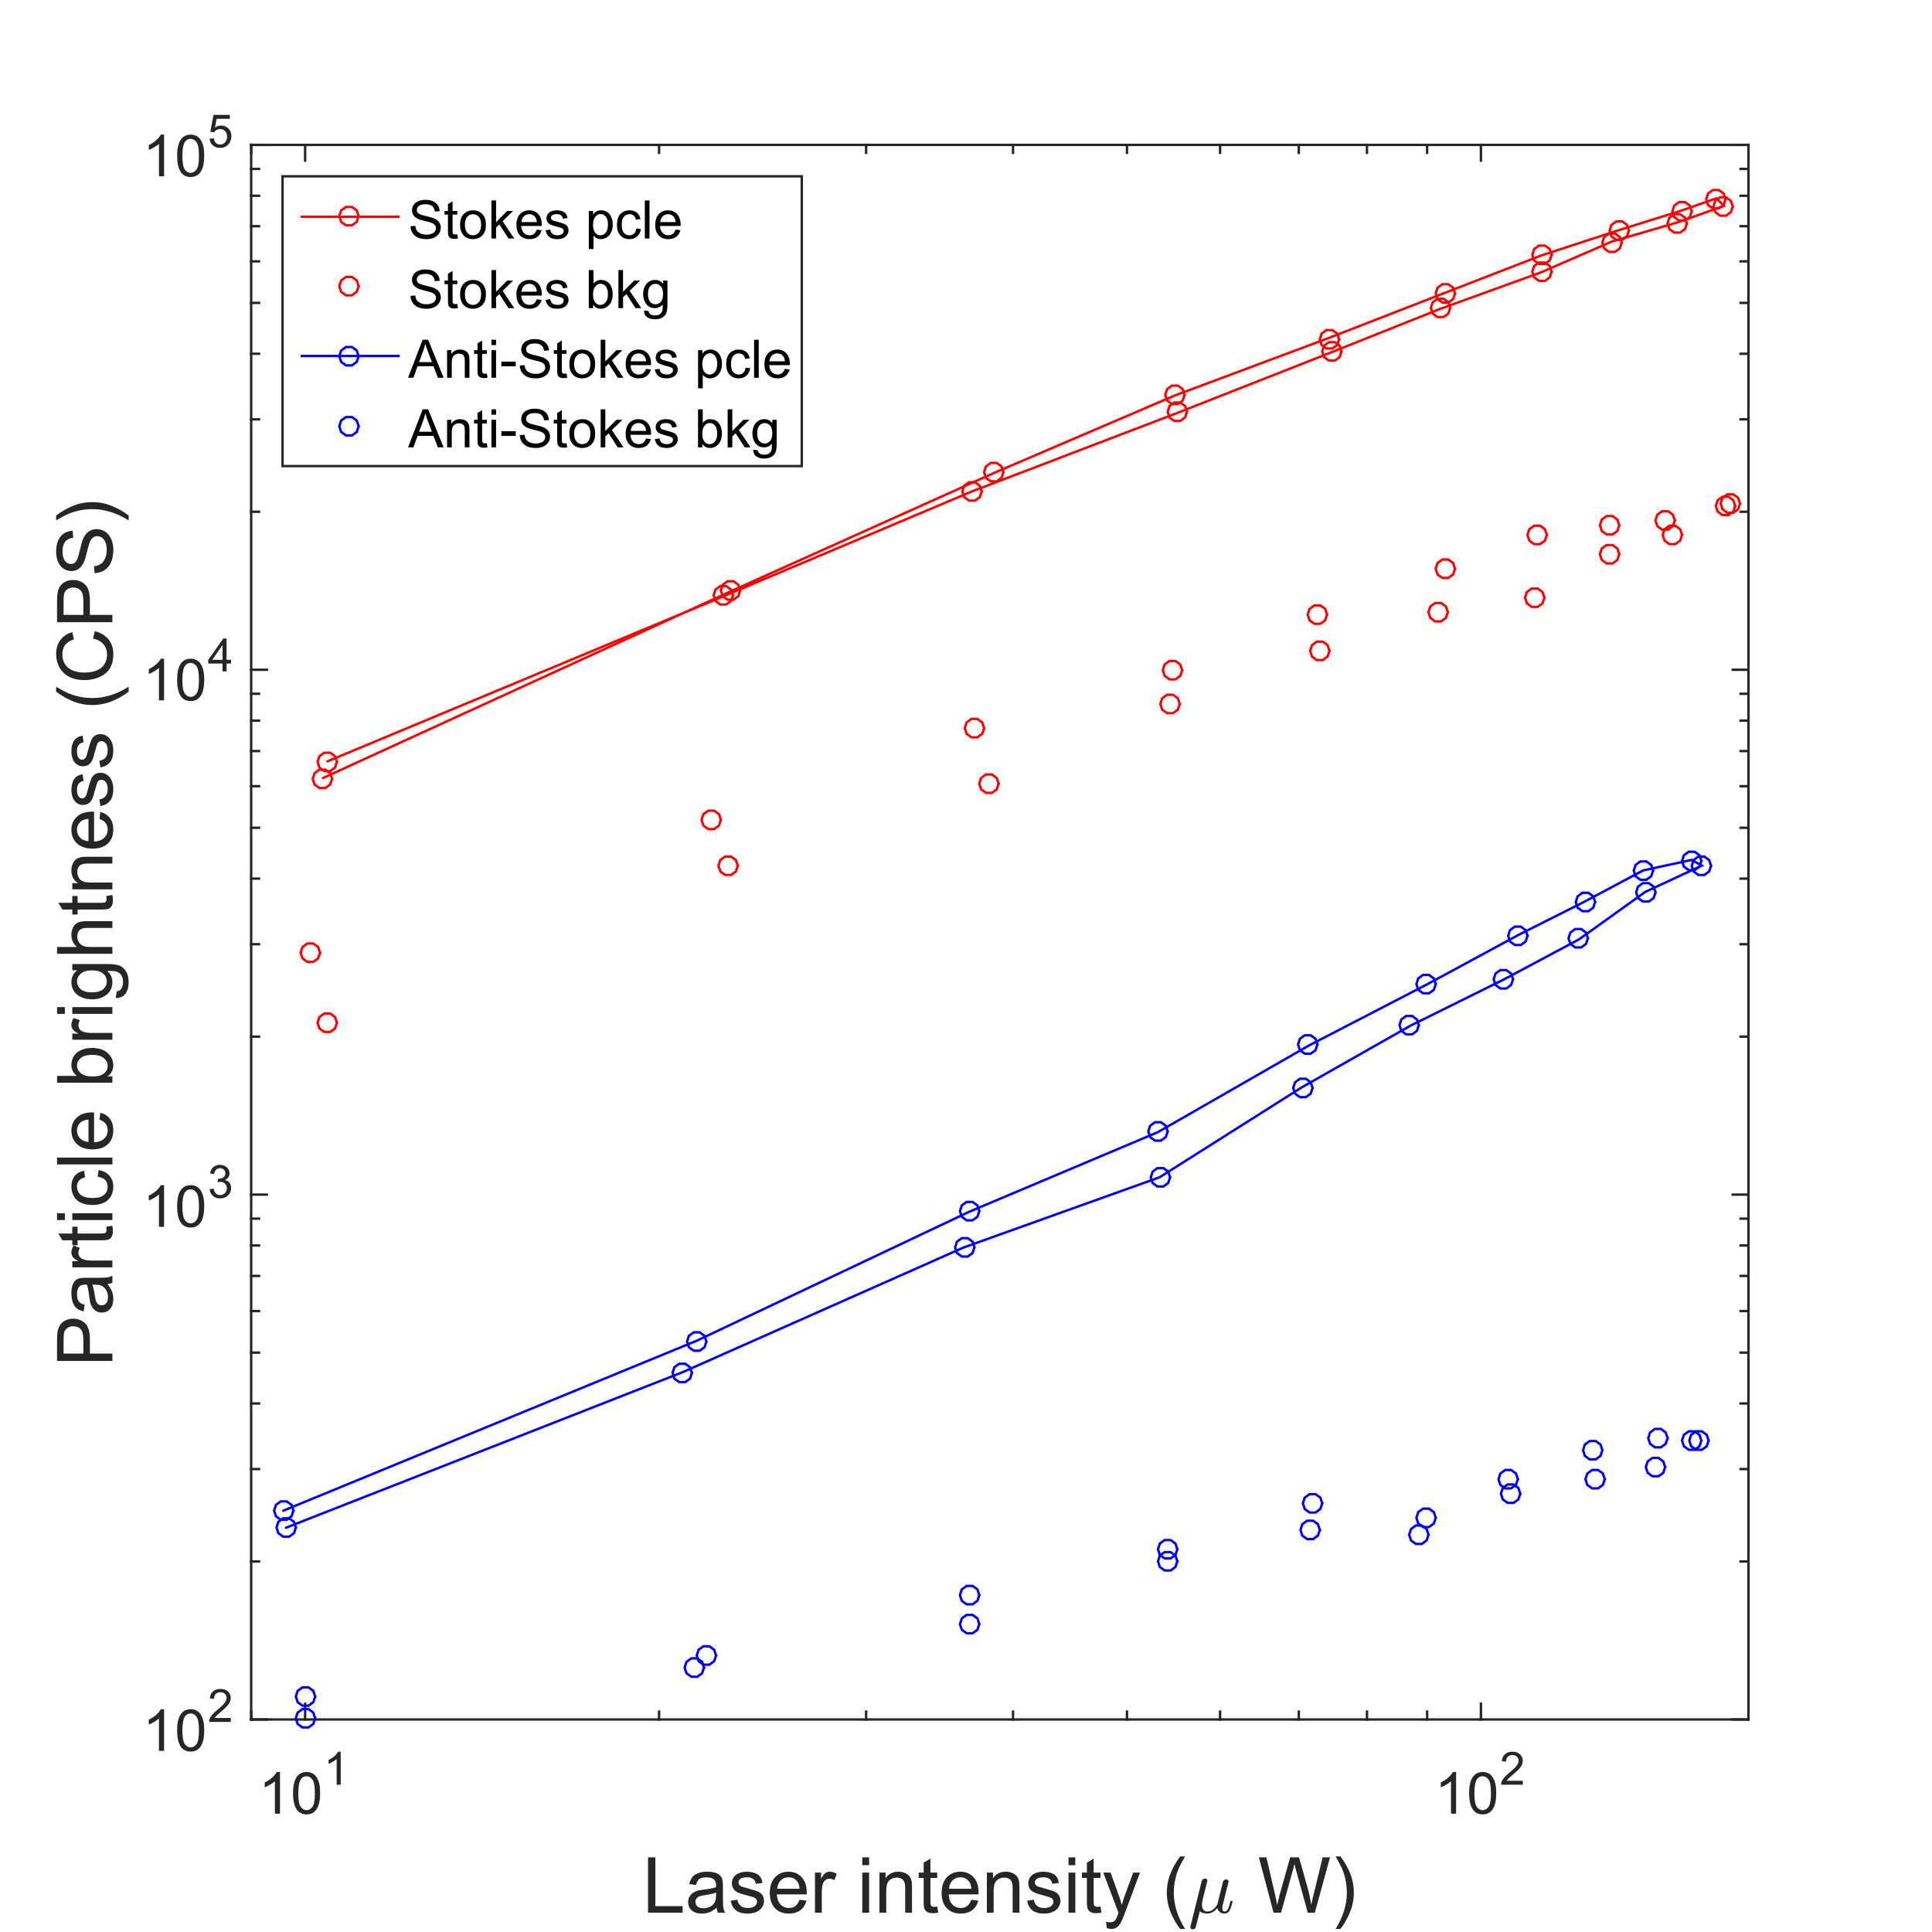 <?xml version="1.0"?>
<!DOCTYPE svg PUBLIC '-//W3C//DTD SVG 1.0//EN'
          'http://www.w3.org/TR/2001/REC-SVG-20010904/DTD/svg10.dtd'>
<svg xmlns:xlink="http://www.w3.org/1999/xlink" style="fill-opacity:1; color-rendering:auto; color-interpolation:auto; stroke:black; text-rendering:auto; stroke-linecap:square; stroke-miterlimit:10; stroke-opacity:1; shape-rendering:auto; fill:black; stroke-dasharray:none; font-weight:normal; stroke-width:1; font-family:'Dialog'; font-style:normal; stroke-linejoin:miter; font-size:12px; stroke-dashoffset:0; image-rendering:auto;" width="800" height="800" xmlns="http://www.w3.org/2000/svg"
><rect width="100%" height="100%" fill="#333333" stroke="none"/><!--Generated by the Batik Graphics2D SVG Generator--><defs id="genericDefs"
  /><g
  ><defs id="defs1"
    ><clipPath clipPathUnits="userSpaceOnUse" id="clipPath1"
      ><path d="M0 0 L800 0 L800 800 L0 800 L0 0 Z"
      /></clipPath
    ></defs
    ><g style="fill:white; stroke:white;"
    ><rect x="0" y="0" width="800" style="clip-path:url(#clipPath1); stroke:none;" height="800"
    /></g
    ><g style="fill:white; text-rendering:optimizeSpeed; color-rendering:optimizeSpeed; image-rendering:optimizeSpeed; shape-rendering:crispEdges; color-interpolation:sRGB; stroke:white;"
    ><rect x="0" width="800" height="800" y="0" style="stroke:none;"
      /><path style="stroke:none;" d="M104 712 L724 712 L724 60 L104 60 Z"
    /></g
    ><g style="fill:rgb(38,38,38); text-rendering:geometricPrecision; color-interpolation:linearRGB; color-rendering:optimizeQuality; image-rendering:optimizeQuality; stroke:rgb(38,38,38);"
    ><line y2="708.74" style="fill:none;" x1="104.063" x2="104.063" y1="712"
      /><line y2="708.74" style="fill:none;" x1="272.907" x2="272.907" y1="712"
      /><line y2="708.74" style="fill:none;" x1="358.642" x2="358.642" y1="712"
      /><line y2="708.74" style="fill:none;" x1="419.472" x2="419.472" y1="712"
      /><line y2="708.74" style="fill:none;" x1="466.656" x2="466.656" y1="712"
      /><line y2="708.74" style="fill:none;" x1="505.207" x2="505.207" y1="712"
      /><line y2="708.74" style="fill:none;" x1="537.802" x2="537.802" y1="712"
      /><line y2="708.74" style="fill:none;" x1="566.037" x2="566.037" y1="712"
      /><line y2="708.74" style="fill:none;" x1="590.942" x2="590.942" y1="712"
      /><line y2="63.26" style="fill:none;" x1="104.063" x2="104.063" y1="60"
      /><line y2="63.26" style="fill:none;" x1="272.907" x2="272.907" y1="60"
      /><line y2="63.26" style="fill:none;" x1="358.642" x2="358.642" y1="60"
      /><line y2="63.26" style="fill:none;" x1="419.472" x2="419.472" y1="60"
      /><line y2="63.26" style="fill:none;" x1="466.656" x2="466.656" y1="60"
      /><line y2="63.26" style="fill:none;" x1="505.207" x2="505.207" y1="60"
      /><line y2="63.26" style="fill:none;" x1="537.802" x2="537.802" y1="60"
      /><line y2="63.26" style="fill:none;" x1="566.037" x2="566.037" y1="60"
      /><line y2="63.26" style="fill:none;" x1="590.942" x2="590.942" y1="60"
    /></g
    ><g transform="translate(266,792)" style="font-size:32px; fill:rgb(38,38,38); text-rendering:geometricPrecision; color-rendering:optimizeQuality; image-rendering:optimizeQuality; font-family:'SansSerif'; color-interpolation:linearRGB; stroke:rgb(38,38,38);"
    ><path style="stroke:none;" d="M2.344 0 L2.344 -22.906 L5.375 -22.906 L5.375 -2.703 L16.656 -2.703 L16.656 0 L2.344 0 ZM30.734 -2.047 Q29.172 -0.719 27.727 -0.172 Q26.281 0.375 24.625 0.375 Q21.891 0.375 20.422 -0.961 Q18.953 -2.297 18.953 -4.375 Q18.953 -5.594 19.508 -6.602 Q20.062 -7.609 20.961 -8.219 Q21.859 -8.828 22.984 -9.141 Q23.812 -9.359 25.484 -9.562 Q28.891 -9.969 30.5 -10.531 Q30.516 -11.109 30.516 -11.266 Q30.516 -12.984 29.719 -13.688 Q28.641 -14.641 26.516 -14.641 Q24.531 -14.641 23.586 -13.945 Q22.641 -13.25 22.188 -11.484 L19.438 -11.859 Q19.812 -13.625 20.672 -14.711 Q21.531 -15.797 23.156 -16.383 Q24.781 -16.969 26.922 -16.969 Q29.047 -16.969 30.375 -16.469 Q31.703 -15.969 32.328 -15.211 Q32.953 -14.453 33.203 -13.297 Q33.344 -12.578 33.344 -10.703 L33.344 -6.953 Q33.344 -3.031 33.523 -1.992 Q33.703 -0.953 34.234 0 L31.297 0 Q30.859 -0.875 30.734 -2.047 ZM30.5 -8.328 Q28.969 -7.703 25.906 -7.266 Q24.172 -7.016 23.453 -6.703 Q22.734 -6.391 22.344 -5.789 Q21.953 -5.188 21.953 -4.453 Q21.953 -3.328 22.805 -2.578 Q23.656 -1.828 25.297 -1.828 Q26.922 -1.828 28.188 -2.539 Q29.453 -3.25 30.047 -4.484 Q30.5 -5.438 30.5 -7.297 L30.5 -8.328 ZM36.578 -4.953 L39.359 -5.391 Q39.594 -3.719 40.664 -2.828 Q41.734 -1.938 43.656 -1.938 Q45.594 -1.938 46.531 -2.727 Q47.469 -3.516 47.469 -4.578 Q47.469 -5.531 46.641 -6.078 Q46.062 -6.453 43.766 -7.031 Q40.672 -7.812 39.477 -8.383 Q38.281 -8.953 37.664 -9.961 Q37.047 -10.969 37.047 -12.188 Q37.047 -13.297 37.555 -14.242 Q38.062 -15.188 38.938 -15.812 Q39.594 -16.297 40.727 -16.633 Q41.859 -16.969 43.156 -16.969 Q45.109 -16.969 46.586 -16.406 Q48.062 -15.844 48.766 -14.883 Q49.469 -13.922 49.734 -12.312 L46.984 -11.938 Q46.797 -13.219 45.898 -13.938 Q45 -14.656 43.359 -14.656 Q41.422 -14.656 40.594 -14.016 Q39.766 -13.375 39.766 -12.516 Q39.766 -11.969 40.109 -11.531 Q40.453 -11.078 41.188 -10.781 Q41.609 -10.625 43.672 -10.062 Q46.656 -9.266 47.836 -8.758 Q49.016 -8.25 49.688 -7.281 Q50.359 -6.312 50.359 -4.875 Q50.359 -3.469 49.539 -2.227 Q48.719 -0.984 47.172 -0.305 Q45.625 0.375 43.672 0.375 Q40.438 0.375 38.742 -0.969 Q37.047 -2.312 36.578 -4.953 ZM65.062 -5.344 L67.969 -4.984 Q67.281 -2.438 65.422 -1.031 Q63.562 0.375 60.672 0.375 Q57.031 0.375 54.898 -1.867 Q52.766 -4.109 52.766 -8.156 Q52.766 -12.344 54.922 -14.656 Q57.078 -16.969 60.516 -16.969 Q63.844 -16.969 65.953 -14.703 Q68.062 -12.438 68.062 -8.328 Q68.062 -8.078 68.047 -7.578 L55.672 -7.578 Q55.828 -4.844 57.219 -3.391 Q58.609 -1.938 60.688 -1.938 Q62.234 -1.938 63.328 -2.75 Q64.422 -3.562 65.062 -5.344 ZM55.828 -9.891 L65.094 -9.891 Q64.906 -11.984 64.031 -13.031 Q62.688 -14.656 60.547 -14.656 Q58.609 -14.656 57.289 -13.359 Q55.969 -12.062 55.828 -9.891 ZM71.469 0 L71.469 -16.594 L74 -16.594 L74 -14.078 Q74.969 -15.844 75.789 -16.406 Q76.609 -16.969 77.594 -16.969 Q79.016 -16.969 80.484 -16.062 L79.516 -13.453 Q78.484 -14.062 77.453 -14.062 Q76.531 -14.062 75.797 -13.508 Q75.062 -12.953 74.75 -11.969 Q74.281 -10.469 74.281 -8.688 L74.281 0 L71.469 0 ZM91.062 -19.672 L91.062 -22.906 L93.875 -22.906 L93.875 -19.672 L91.062 -19.672 ZM91.062 0 L91.062 -16.594 L93.875 -16.594 L93.875 0 L91.062 0 ZM98.156 0 L98.156 -16.594 L100.688 -16.594 L100.688 -14.234 Q102.516 -16.969 105.969 -16.969 Q107.469 -16.969 108.727 -16.43 Q109.984 -15.891 110.609 -15.016 Q111.234 -14.141 111.484 -12.938 Q111.641 -12.156 111.641 -10.203 L111.641 0 L108.828 0 L108.828 -10.094 Q108.828 -11.812 108.5 -12.664 Q108.172 -13.516 107.336 -14.023 Q106.5 -14.531 105.375 -14.531 Q103.578 -14.531 102.273 -13.391 Q100.969 -12.25 100.969 -9.062 L100.969 0 L98.156 0 ZM122.094 -2.516 L122.5 -0.031 Q121.312 0.219 120.375 0.219 Q118.844 0.219 118 -0.266 Q117.156 -0.75 116.812 -1.539 Q116.469 -2.328 116.469 -4.859 L116.469 -14.406 L114.406 -14.406 L114.406 -16.594 L116.469 -16.594 L116.469 -20.703 L119.266 -22.391 L119.266 -16.594 L122.094 -16.594 L122.094 -14.406 L119.266 -14.406 L119.266 -4.703 Q119.266 -3.5 119.414 -3.156 Q119.562 -2.812 119.898 -2.609 Q120.234 -2.406 120.859 -2.406 Q121.328 -2.406 122.094 -2.516 ZM136.203 -5.344 L139.109 -4.984 Q138.422 -2.438 136.562 -1.031 Q134.703 0.375 131.812 0.375 Q128.172 0.375 126.039 -1.867 Q123.906 -4.109 123.906 -8.156 Q123.906 -12.344 126.062 -14.656 Q128.219 -16.969 131.656 -16.969 Q134.984 -16.969 137.094 -14.703 Q139.203 -12.438 139.203 -8.328 Q139.203 -8.078 139.188 -7.578 L126.812 -7.578 Q126.969 -4.844 128.359 -3.391 Q129.75 -1.938 131.828 -1.938 Q133.375 -1.938 134.469 -2.75 Q135.562 -3.562 136.203 -5.344 ZM126.969 -9.891 L136.234 -9.891 Q136.047 -11.984 135.172 -13.031 Q133.828 -14.656 131.688 -14.656 Q129.75 -14.656 128.43 -13.359 Q127.109 -12.062 126.969 -9.891 ZM142.641 0 L142.641 -16.594 L145.172 -16.594 L145.172 -14.234 Q147 -16.969 150.453 -16.969 Q151.953 -16.969 153.211 -16.43 Q154.469 -15.891 155.094 -15.016 Q155.719 -14.141 155.969 -12.938 Q156.125 -12.156 156.125 -10.203 L156.125 0 L153.312 0 L153.312 -10.094 Q153.312 -11.812 152.984 -12.664 Q152.656 -13.516 151.82 -14.023 Q150.984 -14.531 149.859 -14.531 Q148.062 -14.531 146.758 -13.391 Q145.453 -12.25 145.453 -9.062 L145.453 0 L142.641 0 ZM159.312 -4.953 L162.094 -5.391 Q162.328 -3.719 163.398 -2.828 Q164.469 -1.938 166.391 -1.938 Q168.328 -1.938 169.266 -2.727 Q170.203 -3.516 170.203 -4.578 Q170.203 -5.531 169.375 -6.078 Q168.797 -6.453 166.5 -7.031 Q163.406 -7.812 162.211 -8.383 Q161.016 -8.953 160.398 -9.961 Q159.781 -10.969 159.781 -12.188 Q159.781 -13.297 160.289 -14.242 Q160.797 -15.188 161.672 -15.812 Q162.328 -16.297 163.461 -16.633 Q164.594 -16.969 165.891 -16.969 Q167.844 -16.969 169.32 -16.406 Q170.797 -15.844 171.5 -14.883 Q172.203 -13.922 172.469 -12.312 L169.719 -11.938 Q169.531 -13.219 168.633 -13.938 Q167.734 -14.656 166.094 -14.656 Q164.156 -14.656 163.328 -14.016 Q162.5 -13.375 162.5 -12.516 Q162.5 -11.969 162.844 -11.531 Q163.188 -11.078 163.922 -10.781 Q164.344 -10.625 166.406 -10.062 Q169.391 -9.266 170.57 -8.758 Q171.75 -8.25 172.422 -7.281 Q173.094 -6.312 173.094 -4.875 Q173.094 -3.469 172.273 -2.227 Q171.453 -0.984 169.906 -0.305 Q168.359 0.375 166.406 0.375 Q163.172 0.375 161.477 -0.969 Q159.781 -2.312 159.312 -4.953 ZM176.453 -19.672 L176.453 -22.906 L179.266 -22.906 L179.266 -19.672 L176.453 -19.672 ZM176.453 0 L176.453 -16.594 L179.266 -16.594 L179.266 0 L176.453 0 ZM189.688 -2.516 L190.094 -0.031 Q188.906 0.219 187.969 0.219 Q186.438 0.219 185.594 -0.266 Q184.75 -0.75 184.406 -1.539 Q184.062 -2.328 184.062 -4.859 L184.062 -14.406 L182 -14.406 L182 -16.594 L184.062 -16.594 L184.062 -20.703 L186.859 -22.391 L186.859 -16.594 L189.688 -16.594 L189.688 -14.406 L186.859 -14.406 L186.859 -4.703 Q186.859 -3.5 187.008 -3.156 Q187.156 -2.812 187.492 -2.609 Q187.828 -2.406 188.453 -2.406 Q188.922 -2.406 189.688 -2.516 ZM192.312 6.391 L192 3.75 Q192.922 4 193.609 4 Q194.547 4 195.109 3.688 Q195.672 3.375 196.031 2.812 Q196.297 2.391 196.891 0.719 Q196.969 0.484 197.141 0.031 L190.844 -16.594 L193.875 -16.594 L197.328 -6.984 Q198 -5.156 198.531 -3.141 Q199.016 -5.078 199.688 -6.922 L203.234 -16.594 L206.047 -16.594 L199.734 0.281 Q198.719 3.016 198.156 4.047 Q197.406 5.438 196.438 6.086 Q195.469 6.734 194.125 6.734 Q193.312 6.734 192.312 6.391 ZM222.703 6.734 Q220.375 3.797 218.766 -0.141 Q217.156 -4.078 217.156 -8.297 Q217.156 -12.016 218.359 -15.422 Q219.766 -19.375 222.703 -23.297 L224.719 -23.297 Q222.828 -20.047 222.219 -18.656 Q221.266 -16.5 220.719 -14.156 Q220.047 -11.234 220.047 -8.281 Q220.047 -0.766 224.719 6.734 L222.703 6.734 Z"
    /></g
    ><g transform="translate(492,792)" style="font-size:32px; fill:rgb(38,38,38); text-rendering:geometricPrecision; color-rendering:optimizeQuality; image-rendering:optimizeQuality; font-family:'mwb_cmmi10'; color-interpolation:linearRGB; stroke:rgb(38,38,38);"
    ><path style="stroke:none;" d="M0.891 6.016 Q0.891 5.828 0.922 5.766 L5.625 -13.125 Q5.766 -13.578 6.133 -13.859 Q6.5 -14.141 6.969 -14.141 Q7.375 -14.141 7.656 -13.898 Q7.938 -13.656 7.938 -13.25 Q7.938 -13.156 7.93 -13.102 Q7.922 -13.047 7.906 -12.984 L6.016 -5.5 Q5.703 -4.172 5.703 -3.203 Q5.703 -2.016 6.266 -1.25 Q6.828 -0.484 7.969 -0.484 Q10.297 -0.484 12.062 -3.391 Q12.078 -3.422 12.086 -3.438 Q12.094 -3.453 12.094 -3.484 L14.406 -12.766 Q14.516 -13.188 14.906 -13.492 Q15.297 -13.797 15.75 -13.797 Q16.125 -13.797 16.414 -13.547 Q16.703 -13.297 16.703 -12.891 Q16.703 -12.703 16.672 -12.641 L14.375 -3.422 Q14.141 -2.516 14.141 -1.859 Q14.141 -0.484 15.078 -0.484 Q16.078 -0.484 16.586 -1.719 Q17.094 -2.953 17.469 -4.703 Q17.531 -4.891 17.734 -4.891 L18.109 -4.891 Q18.234 -4.891 18.32 -4.789 Q18.406 -4.688 18.406 -4.578 Q17.844 -2.344 17.18 -0.992 Q16.516 0.359 15.016 0.359 Q13.953 0.359 13.133 -0.25 Q12.312 -0.859 12.062 -1.891 Q11.266 -0.891 10.195 -0.266 Q9.125 0.359 7.938 0.359 Q5.938 0.359 4.797 -0.578 L3.172 5.891 Q3.078 6.344 2.703 6.625 Q2.328 6.906 1.859 6.906 Q1.469 6.906 1.18 6.664 Q0.891 6.422 0.891 6.016 Z"
    /></g
    ><g transform="translate(512,792)" style="font-size:32px; fill:rgb(38,38,38); text-rendering:geometricPrecision; color-rendering:optimizeQuality; image-rendering:optimizeQuality; font-family:'SansSerif'; color-interpolation:linearRGB; stroke:rgb(38,38,38);"
    ><path style="stroke:none;" d="M15.359 0 L9.281 -22.906 L12.391 -22.906 L15.875 -7.891 Q16.438 -5.531 16.844 -3.203 Q17.719 -6.875 17.875 -7.438 L22.234 -22.906 L25.891 -22.906 L29.172 -11.312 Q30.406 -7 30.953 -3.203 Q31.391 -5.375 32.094 -8.188 L35.688 -22.906 L38.734 -22.906 L32.453 0 L29.531 0 L24.703 -17.453 Q24.094 -19.641 23.984 -20.141 Q23.625 -18.562 23.312 -17.453 L18.453 0 L15.359 0 ZM43.047 6.734 L41.031 6.734 Q45.703 -0.766 45.703 -8.281 Q45.703 -11.219 45.031 -14.109 Q44.5 -16.453 43.547 -18.609 Q42.938 -20.016 41.031 -23.297 L43.047 -23.297 Q45.984 -19.375 47.391 -15.422 Q48.594 -12.016 48.594 -8.297 Q48.594 -4.078 46.977 -0.141 Q45.359 3.797 43.047 6.734 Z"
    /></g
    ><g style="fill:rgb(38,38,38); text-rendering:geometricPrecision; color-interpolation:linearRGB; color-rendering:optimizeQuality; image-rendering:optimizeQuality; stroke:rgb(38,38,38);"
    ><line y2="712" style="fill:none;" x1="104" x2="724" y1="712"
      /><line y2="60" style="fill:none;" x1="104" x2="724" y1="60"
      /><line y2="705.48" style="fill:none;" x1="126.342" x2="126.342" y1="712"
      /><line y2="705.48" style="fill:none;" x1="613.221" x2="613.221" y1="712"
      /><line y2="66.52" style="fill:none;" x1="126.342" x2="126.342" y1="60"
      /><line y2="66.52" style="fill:none;" x1="613.221" x2="613.221" y1="60"
    /></g
    ><g transform="translate(107,751)" style="font-size:24px; fill:rgb(38,38,38); text-rendering:geometricPrecision; color-rendering:optimizeQuality; image-rendering:optimizeQuality; font-family:'SansSerif'; color-interpolation:linearRGB; stroke:rgb(38,38,38);"
    ><path style="stroke:none;" d="M8.938 0 L6.828 0 L6.828 -13.438 Q6.078 -12.719 4.836 -11.992 Q3.594 -11.266 2.609 -10.906 L2.609 -12.938 Q4.391 -13.766 5.711 -14.953 Q7.031 -16.141 7.578 -17.25 L8.938 -17.25 L8.938 0 ZM14.348 -8.469 Q14.348 -11.516 14.973 -13.375 Q15.598 -15.234 16.832 -16.242 Q18.066 -17.25 19.941 -17.25 Q21.332 -17.25 22.371 -16.695 Q23.41 -16.141 24.09 -15.094 Q24.77 -14.047 25.16 -12.539 Q25.551 -11.031 25.551 -8.469 Q25.551 -5.453 24.926 -3.594 Q24.301 -1.734 23.066 -0.719 Q21.832 0.297 19.941 0.297 Q17.457 0.297 16.051 -1.484 Q14.348 -3.641 14.348 -8.469 ZM16.52 -8.469 Q16.52 -4.25 17.504 -2.844 Q18.488 -1.438 19.941 -1.438 Q21.395 -1.438 22.387 -2.844 Q23.379 -4.25 23.379 -8.469 Q23.379 -12.719 22.387 -14.109 Q21.395 -15.5 19.926 -15.5 Q18.473 -15.5 17.598 -14.281 Q16.52 -12.703 16.52 -8.469 Z"
    /></g
    ><g transform="translate(134,739)" style="font-size:19px; fill:rgb(38,38,38); text-rendering:geometricPrecision; color-rendering:optimizeQuality; image-rendering:optimizeQuality; font-family:'SansSerif'; color-interpolation:linearRGB; stroke:rgb(38,38,38);"
    ><path style="stroke:none;" d="M7.078 0 L5.406 0 L5.406 -10.641 Q4.812 -10.062 3.828 -9.492 Q2.844 -8.922 2.062 -8.625 L2.062 -10.25 Q3.469 -10.906 4.516 -11.844 Q5.562 -12.781 6 -13.656 L7.078 -13.656 L7.078 0 Z"
    /></g
    ><g transform="translate(594,751)" style="font-size:24px; fill:rgb(38,38,38); text-rendering:geometricPrecision; color-rendering:optimizeQuality; image-rendering:optimizeQuality; font-family:'SansSerif'; color-interpolation:linearRGB; stroke:rgb(38,38,38);"
    ><path style="stroke:none;" d="M8.938 0 L6.828 0 L6.828 -13.438 Q6.078 -12.719 4.836 -11.992 Q3.594 -11.266 2.609 -10.906 L2.609 -12.938 Q4.391 -13.766 5.711 -14.953 Q7.031 -16.141 7.578 -17.25 L8.938 -17.25 L8.938 0 ZM14.348 -8.469 Q14.348 -11.516 14.973 -13.375 Q15.598 -15.234 16.832 -16.242 Q18.066 -17.25 19.941 -17.25 Q21.332 -17.25 22.371 -16.695 Q23.41 -16.141 24.09 -15.094 Q24.77 -14.047 25.16 -12.539 Q25.551 -11.031 25.551 -8.469 Q25.551 -5.453 24.926 -3.594 Q24.301 -1.734 23.066 -0.719 Q21.832 0.297 19.941 0.297 Q17.457 0.297 16.051 -1.484 Q14.348 -3.641 14.348 -8.469 ZM16.52 -8.469 Q16.52 -4.25 17.504 -2.844 Q18.488 -1.438 19.941 -1.438 Q21.395 -1.438 22.387 -2.844 Q23.379 -4.25 23.379 -8.469 Q23.379 -12.719 22.387 -14.109 Q21.395 -15.5 19.926 -15.5 Q18.473 -15.5 17.598 -14.281 Q16.52 -12.703 16.52 -8.469 Z"
    /></g
    ><g transform="translate(621,739)" style="font-size:19px; fill:rgb(38,38,38); text-rendering:geometricPrecision; color-rendering:optimizeQuality; image-rendering:optimizeQuality; font-family:'SansSerif'; color-interpolation:linearRGB; stroke:rgb(38,38,38);"
    ><path style="stroke:none;" d="M9.562 -1.609 L9.562 0 L0.578 0 Q0.562 -0.609 0.766 -1.156 Q1.109 -2.078 1.867 -2.969 Q2.625 -3.859 4.047 -5.031 Q6.266 -6.844 7.047 -7.906 Q7.828 -8.969 7.828 -9.922 Q7.828 -10.906 7.117 -11.594 Q6.406 -12.281 5.266 -12.281 Q4.062 -12.281 3.336 -11.555 Q2.609 -10.828 2.609 -9.547 L0.891 -9.719 Q1.062 -11.641 2.219 -12.648 Q3.375 -13.656 5.312 -13.656 Q7.266 -13.656 8.406 -12.57 Q9.547 -11.484 9.547 -9.875 Q9.547 -9.062 9.211 -8.273 Q8.875 -7.484 8.102 -6.617 Q7.328 -5.75 5.531 -4.219 Q4.031 -2.953 3.602 -2.508 Q3.172 -2.062 2.891 -1.609 L9.562 -1.609 Z"
    /></g
    ><g style="fill:rgb(38,38,38); text-rendering:geometricPrecision; color-interpolation:linearRGB; color-rendering:optimizeQuality; image-rendering:optimizeQuality; stroke:rgb(38,38,38);"
    ><line y2="646.576" style="fill:none;" x1="104" x2="107.26" y1="646.576"
      /><line y2="608.306" style="fill:none;" x1="104" x2="107.26" y1="608.306"
      /><line y2="581.152" style="fill:none;" x1="104" x2="107.26" y1="581.152"
      /><line y2="560.091" style="fill:none;" x1="104" x2="107.26" y1="560.091"
      /><line y2="542.882" style="fill:none;" x1="104" x2="107.26" y1="542.882"
      /><line y2="528.332" style="fill:none;" x1="104" x2="107.26" y1="528.332"
      /><line y2="515.729" style="fill:none;" x1="104" x2="107.26" y1="515.729"
      /><line y2="504.611" style="fill:none;" x1="104" x2="107.26" y1="504.611"
      /><line y2="429.243" style="fill:none;" x1="104" x2="107.26" y1="429.243"
      /><line y2="390.972" style="fill:none;" x1="104" x2="107.26" y1="390.972"
      /><line y2="363.819" style="fill:none;" x1="104" x2="107.26" y1="363.819"
      /><line y2="342.757" style="fill:none;" x1="104" x2="107.26" y1="342.757"
      /><line y2="325.548" style="fill:none;" x1="104" x2="107.26" y1="325.548"
      /><line y2="310.999" style="fill:none;" x1="104" x2="107.26" y1="310.999"
      /><line y2="298.395" style="fill:none;" x1="104" x2="107.26" y1="298.395"
      /><line y2="287.278" style="fill:none;" x1="104" x2="107.26" y1="287.278"
      /><line y2="211.91" style="fill:none;" x1="104" x2="107.26" y1="211.91"
      /><line y2="173.639" style="fill:none;" x1="104" x2="107.26" y1="173.639"
      /><line y2="146.486" style="fill:none;" x1="104" x2="107.26" y1="146.486"
      /><line y2="125.424" style="fill:none;" x1="104" x2="107.26" y1="125.424"
      /><line y2="108.215" style="fill:none;" x1="104" x2="107.26" y1="108.215"
      /><line y2="93.665" style="fill:none;" x1="104" x2="107.26" y1="93.665"
      /><line y2="81.062" style="fill:none;" x1="104" x2="107.26" y1="81.062"
      /><line y2="69.945" style="fill:none;" x1="104" x2="107.26" y1="69.945"
      /><line y2="646.576" style="fill:none;" x1="724" x2="720.74" y1="646.576"
      /><line y2="608.306" style="fill:none;" x1="724" x2="720.74" y1="608.306"
      /><line y2="581.152" style="fill:none;" x1="724" x2="720.74" y1="581.152"
      /><line y2="560.091" style="fill:none;" x1="724" x2="720.74" y1="560.091"
      /><line y2="542.882" style="fill:none;" x1="724" x2="720.74" y1="542.882"
      /><line y2="528.332" style="fill:none;" x1="724" x2="720.74" y1="528.332"
      /><line y2="515.729" style="fill:none;" x1="724" x2="720.74" y1="515.729"
      /><line y2="504.611" style="fill:none;" x1="724" x2="720.74" y1="504.611"
      /><line y2="429.243" style="fill:none;" x1="724" x2="720.74" y1="429.243"
      /><line y2="390.972" style="fill:none;" x1="724" x2="720.74" y1="390.972"
      /><line y2="363.819" style="fill:none;" x1="724" x2="720.74" y1="363.819"
      /><line y2="342.757" style="fill:none;" x1="724" x2="720.74" y1="342.757"
      /><line y2="325.548" style="fill:none;" x1="724" x2="720.74" y1="325.548"
      /><line y2="310.999" style="fill:none;" x1="724" x2="720.74" y1="310.999"
      /><line y2="298.395" style="fill:none;" x1="724" x2="720.74" y1="298.395"
      /><line y2="287.278" style="fill:none;" x1="724" x2="720.74" y1="287.278"
      /><line y2="211.91" style="fill:none;" x1="724" x2="720.74" y1="211.91"
      /><line y2="173.639" style="fill:none;" x1="724" x2="720.74" y1="173.639"
      /><line y2="146.486" style="fill:none;" x1="724" x2="720.74" y1="146.486"
      /><line y2="125.424" style="fill:none;" x1="724" x2="720.74" y1="125.424"
      /><line y2="108.215" style="fill:none;" x1="724" x2="720.74" y1="108.215"
      /><line y2="93.665" style="fill:none;" x1="724" x2="720.74" y1="93.665"
      /><line y2="81.062" style="fill:none;" x1="724" x2="720.74" y1="81.062"
      /><line y2="69.945" style="fill:none;" x1="724" x2="720.74" y1="69.945"
    /></g
    ><g transform="translate(54.533,386) rotate(-90)" style="font-size:32px; fill:rgb(38,38,38); text-rendering:geometricPrecision; color-rendering:optimizeQuality; image-rendering:optimizeQuality; font-family:'SansSerif'; color-interpolation:linearRGB; stroke:rgb(38,38,38);"
    ><path style="stroke:none;" d="M-177.531 -8 L-177.531 -30.906 L-168.891 -30.906 Q-166.609 -30.906 -165.406 -30.688 Q-163.719 -30.406 -162.578 -29.617 Q-161.438 -28.828 -160.742 -27.406 Q-160.047 -25.984 -160.047 -24.281 Q-160.047 -21.359 -161.906 -19.336 Q-163.766 -17.312 -168.625 -17.312 L-174.5 -17.312 L-174.5 -8 L-177.531 -8 ZM-174.5 -20.016 L-168.578 -20.016 Q-165.641 -20.016 -164.406 -21.109 Q-163.172 -22.203 -163.172 -24.188 Q-163.172 -25.625 -163.898 -26.648 Q-164.625 -27.672 -165.812 -28 Q-166.578 -28.203 -168.641 -28.203 L-174.5 -28.203 L-174.5 -20.016 ZM-145.719 -10.047 Q-147.281 -8.719 -148.727 -8.172 Q-150.172 -7.625 -151.828 -7.625 Q-154.562 -7.625 -156.031 -8.961 Q-157.5 -10.297 -157.5 -12.375 Q-157.5 -13.594 -156.945 -14.602 Q-156.391 -15.609 -155.492 -16.219 Q-154.594 -16.828 -153.469 -17.141 Q-152.641 -17.359 -150.969 -17.562 Q-147.562 -17.969 -145.953 -18.531 Q-145.938 -19.109 -145.938 -19.266 Q-145.938 -20.984 -146.734 -21.688 Q-147.812 -22.641 -149.938 -22.641 Q-151.922 -22.641 -152.867 -21.945 Q-153.812 -21.25 -154.266 -19.484 L-157.016 -19.859 Q-156.641 -21.625 -155.781 -22.711 Q-154.922 -23.797 -153.297 -24.383 Q-151.672 -24.969 -149.531 -24.969 Q-147.406 -24.969 -146.078 -24.469 Q-144.75 -23.969 -144.125 -23.211 Q-143.5 -22.453 -143.25 -21.297 Q-143.109 -20.578 -143.109 -18.703 L-143.109 -14.953 Q-143.109 -11.031 -142.93 -9.992 Q-142.75 -8.953 -142.219 -8 L-145.156 -8 Q-145.594 -8.875 -145.719 -10.047 ZM-145.953 -16.328 Q-147.484 -15.703 -150.547 -15.266 Q-152.281 -15.016 -153 -14.703 Q-153.719 -14.391 -154.109 -13.789 Q-154.5 -13.188 -154.5 -12.453 Q-154.5 -11.328 -153.648 -10.578 Q-152.797 -9.828 -151.156 -9.828 Q-149.531 -9.828 -148.266 -10.539 Q-147 -11.25 -146.406 -12.484 Q-145.953 -13.438 -145.953 -15.297 L-145.953 -16.328 ZM-138.781 -8 L-138.781 -24.594 L-136.25 -24.594 L-136.25 -22.078 Q-135.281 -23.844 -134.461 -24.406 Q-133.641 -24.969 -132.656 -24.969 Q-131.234 -24.969 -129.766 -24.062 L-130.734 -21.453 Q-131.766 -22.062 -132.797 -22.062 Q-133.719 -22.062 -134.453 -21.508 Q-135.188 -20.953 -135.5 -19.969 Q-135.969 -18.469 -135.969 -16.688 L-135.969 -8 L-138.781 -8 ZM-121.953 -10.516 L-121.547 -8.031 Q-122.734 -7.781 -123.672 -7.781 Q-125.203 -7.781 -126.047 -8.266 Q-126.891 -8.75 -127.234 -9.539 Q-127.578 -10.328 -127.578 -12.859 L-127.578 -22.406 L-129.641 -22.406 L-129.641 -24.594 L-127.578 -24.594 L-127.578 -28.703 L-124.781 -30.391 L-124.781 -24.594 L-121.953 -24.594 L-121.953 -22.406 L-124.781 -22.406 L-124.781 -12.703 Q-124.781 -11.5 -124.633 -11.156 Q-124.484 -10.812 -124.148 -10.609 Q-123.812 -10.406 -123.188 -10.406 Q-122.719 -10.406 -121.953 -10.516 ZM-119.188 -27.672 L-119.188 -30.906 L-116.375 -30.906 L-116.375 -27.672 L-119.188 -27.672 ZM-119.188 -8 L-119.188 -24.594 L-116.375 -24.594 L-116.375 -8 L-119.188 -8 ZM-101.266 -14.078 L-98.5 -13.719 Q-98.953 -10.859 -100.82 -9.242 Q-102.688 -7.625 -105.406 -7.625 Q-108.812 -7.625 -110.883 -9.852 Q-112.953 -12.078 -112.953 -16.234 Q-112.953 -18.922 -112.062 -20.938 Q-111.172 -22.953 -109.352 -23.961 Q-107.531 -24.969 -105.391 -24.969 Q-102.688 -24.969 -100.969 -23.602 Q-99.25 -22.234 -98.766 -19.719 L-101.5 -19.297 Q-101.891 -20.969 -102.883 -21.812 Q-103.875 -22.656 -105.281 -22.656 Q-107.406 -22.656 -108.734 -21.133 Q-110.062 -19.609 -110.062 -16.312 Q-110.062 -12.969 -108.781 -11.453 Q-107.5 -9.938 -105.438 -9.938 Q-103.781 -9.938 -102.672 -10.953 Q-101.562 -11.969 -101.266 -14.078 ZM-96.156 -8 L-96.156 -30.906 L-93.344 -30.906 L-93.344 -8 L-96.156 -8 ZM-77.625 -13.344 L-74.719 -12.984 Q-75.406 -10.438 -77.266 -9.031 Q-79.125 -7.625 -82.016 -7.625 Q-85.656 -7.625 -87.789 -9.867 Q-89.922 -12.109 -89.922 -16.156 Q-89.922 -20.344 -87.766 -22.656 Q-85.609 -24.969 -82.172 -24.969 Q-78.844 -24.969 -76.734 -22.703 Q-74.625 -20.438 -74.625 -16.328 Q-74.625 -16.078 -74.641 -15.578 L-87.016 -15.578 Q-86.859 -12.844 -85.469 -11.391 Q-84.078 -9.938 -82 -9.938 Q-80.453 -9.938 -79.359 -10.75 Q-78.266 -11.562 -77.625 -13.344 ZM-86.859 -17.891 L-77.594 -17.891 Q-77.781 -19.984 -78.656 -21.031 Q-80 -22.656 -82.141 -22.656 Q-84.078 -22.656 -85.398 -21.359 Q-86.719 -20.062 -86.859 -17.891 ZM-59.703 -8 L-62.312 -8 L-62.312 -30.906 L-59.5 -30.906 L-59.5 -22.734 Q-57.719 -24.969 -54.953 -24.969 Q-53.422 -24.969 -52.055 -24.352 Q-50.688 -23.734 -49.805 -22.617 Q-48.922 -21.5 -48.422 -19.922 Q-47.922 -18.344 -47.922 -16.547 Q-47.922 -12.281 -50.031 -9.953 Q-52.141 -7.625 -55.094 -7.625 Q-58.031 -7.625 -59.703 -10.078 L-59.703 -8 ZM-59.734 -16.422 Q-59.734 -13.438 -58.922 -12.109 Q-57.594 -9.938 -55.328 -9.938 Q-53.484 -9.938 -52.141 -11.539 Q-50.797 -13.141 -50.797 -16.312 Q-50.797 -19.562 -52.086 -21.109 Q-53.375 -22.656 -55.203 -22.656 Q-57.047 -22.656 -58.391 -21.055 Q-59.734 -19.453 -59.734 -16.422 ZM-44.531 -8 L-44.531 -24.594 L-42 -24.594 L-42 -22.078 Q-41.031 -23.844 -40.211 -24.406 Q-39.391 -24.969 -38.406 -24.969 Q-36.984 -24.969 -35.516 -24.062 L-36.484 -21.453 Q-37.516 -22.062 -38.547 -22.062 Q-39.469 -22.062 -40.203 -21.508 Q-40.938 -20.953 -41.25 -19.969 Q-41.719 -18.469 -41.719 -16.688 L-41.719 -8 L-44.531 -8 ZM-33.828 -27.672 L-33.828 -30.906 L-31.016 -30.906 L-31.016 -27.672 L-33.828 -27.672 ZM-33.828 -8 L-33.828 -24.594 L-31.016 -24.594 L-31.016 -8 L-33.828 -8 ZM-27.25 -6.625 L-24.516 -6.219 Q-24.344 -4.953 -23.562 -4.375 Q-22.516 -3.594 -20.703 -3.594 Q-18.75 -3.594 -17.688 -4.375 Q-16.625 -5.156 -16.25 -6.562 Q-16.031 -7.422 -16.047 -10.172 Q-17.891 -8 -20.641 -8 Q-24.062 -8 -25.938 -10.469 Q-27.812 -12.938 -27.812 -16.391 Q-27.812 -18.766 -26.953 -20.773 Q-26.094 -22.781 -24.461 -23.875 Q-22.828 -24.969 -20.625 -24.969 Q-17.688 -24.969 -15.781 -22.594 L-15.781 -24.594 L-13.188 -24.594 L-13.188 -10.25 Q-13.188 -6.375 -13.977 -4.758 Q-14.766 -3.141 -16.477 -2.203 Q-18.188 -1.266 -20.688 -1.266 Q-23.656 -1.266 -25.484 -2.602 Q-27.312 -3.938 -27.25 -6.625 ZM-24.922 -16.594 Q-24.922 -13.328 -23.625 -11.828 Q-22.328 -10.328 -20.375 -10.328 Q-18.438 -10.328 -17.125 -11.82 Q-15.812 -13.312 -15.812 -16.5 Q-15.812 -19.547 -17.164 -21.094 Q-18.516 -22.641 -20.422 -22.641 Q-22.297 -22.641 -23.609 -21.117 Q-24.922 -19.594 -24.922 -16.594 ZM-8.938 -8 L-8.938 -30.906 L-6.125 -30.906 L-6.125 -22.688 Q-4.156 -24.969 -1.156 -24.969 Q0.688 -24.969 2.047 -24.242 Q3.406 -23.516 3.992 -22.234 Q4.578 -20.953 4.578 -18.516 L4.578 -8 L1.766 -8 L1.766 -18.516 Q1.766 -20.625 0.852 -21.586 Q-0.062 -22.547 -1.734 -22.547 Q-2.984 -22.547 -4.086 -21.898 Q-5.188 -21.25 -5.656 -20.141 Q-6.125 -19.031 -6.125 -17.078 L-6.125 -8 L-8.938 -8 ZM15 -10.516 L15.406 -8.031 Q14.219 -7.781 13.281 -7.781 Q11.75 -7.781 10.906 -8.266 Q10.062 -8.75 9.719 -9.539 Q9.375 -10.328 9.375 -12.859 L9.375 -22.406 L7.312 -22.406 L7.312 -24.594 L9.375 -24.594 L9.375 -28.703 L12.172 -30.391 L12.172 -24.594 L15 -24.594 L15 -22.406 L12.172 -22.406 L12.172 -12.703 Q12.172 -11.5 12.32 -11.156 Q12.469 -10.812 12.805 -10.609 Q13.141 -10.406 13.766 -10.406 Q14.234 -10.406 15 -10.516 ZM17.75 -8 L17.75 -24.594 L20.281 -24.594 L20.281 -22.234 Q22.109 -24.969 25.562 -24.969 Q27.062 -24.969 28.32 -24.43 Q29.578 -23.891 30.203 -23.016 Q30.828 -22.141 31.078 -20.938 Q31.234 -20.156 31.234 -18.203 L31.234 -8 L28.422 -8 L28.422 -18.094 Q28.422 -19.812 28.094 -20.664 Q27.766 -21.516 26.93 -22.023 Q26.094 -22.531 24.969 -22.531 Q23.172 -22.531 21.867 -21.391 Q20.562 -20.25 20.562 -17.062 L20.562 -8 L17.75 -8 ZM46.906 -13.344 L49.812 -12.984 Q49.125 -10.438 47.266 -9.031 Q45.406 -7.625 42.516 -7.625 Q38.875 -7.625 36.742 -9.867 Q34.609 -12.109 34.609 -16.156 Q34.609 -20.344 36.766 -22.656 Q38.922 -24.969 42.359 -24.969 Q45.688 -24.969 47.797 -22.703 Q49.906 -20.438 49.906 -16.328 Q49.906 -16.078 49.891 -15.578 L37.516 -15.578 Q37.672 -12.844 39.062 -11.391 Q40.453 -9.938 42.531 -9.938 Q44.078 -9.938 45.172 -10.75 Q46.266 -11.562 46.906 -13.344 ZM37.672 -17.891 L46.938 -17.891 Q46.75 -19.984 45.875 -21.031 Q44.531 -22.656 42.391 -22.656 Q40.453 -22.656 39.133 -21.359 Q37.812 -20.062 37.672 -17.891 ZM52.219 -12.953 L55 -13.391 Q55.234 -11.719 56.305 -10.828 Q57.375 -9.938 59.297 -9.938 Q61.234 -9.938 62.172 -10.727 Q63.109 -11.516 63.109 -12.578 Q63.109 -13.531 62.281 -14.078 Q61.703 -14.453 59.406 -15.031 Q56.312 -15.812 55.117 -16.383 Q53.922 -16.953 53.305 -17.961 Q52.688 -18.969 52.688 -20.188 Q52.688 -21.297 53.195 -22.242 Q53.703 -23.188 54.578 -23.812 Q55.234 -24.297 56.367 -24.633 Q57.5 -24.969 58.797 -24.969 Q60.75 -24.969 62.227 -24.406 Q63.703 -23.844 64.406 -22.883 Q65.109 -21.922 65.375 -20.312 L62.625 -19.938 Q62.438 -21.219 61.539 -21.938 Q60.641 -22.656 59 -22.656 Q57.062 -22.656 56.234 -22.016 Q55.406 -21.375 55.406 -20.516 Q55.406 -19.969 55.75 -19.531 Q56.094 -19.078 56.828 -18.781 Q57.25 -18.625 59.312 -18.062 Q62.297 -17.266 63.477 -16.758 Q64.656 -16.25 65.328 -15.281 Q66 -14.312 66 -12.875 Q66 -11.469 65.18 -10.227 Q64.359 -8.984 62.812 -8.305 Q61.266 -7.625 59.312 -7.625 Q56.078 -7.625 54.383 -8.969 Q52.688 -10.312 52.219 -12.953 ZM68.219 -12.953 L71 -13.391 Q71.234 -11.719 72.305 -10.828 Q73.375 -9.938 75.297 -9.938 Q77.234 -9.938 78.172 -10.727 Q79.109 -11.516 79.109 -12.578 Q79.109 -13.531 78.281 -14.078 Q77.703 -14.453 75.406 -15.031 Q72.312 -15.812 71.117 -16.383 Q69.922 -16.953 69.305 -17.961 Q68.688 -18.969 68.688 -20.188 Q68.688 -21.297 69.195 -22.242 Q69.703 -23.188 70.578 -23.812 Q71.234 -24.297 72.367 -24.633 Q73.5 -24.969 74.797 -24.969 Q76.75 -24.969 78.227 -24.406 Q79.703 -23.844 80.406 -22.883 Q81.109 -21.922 81.375 -20.312 L78.625 -19.938 Q78.438 -21.219 77.539 -21.938 Q76.641 -22.656 75 -22.656 Q73.062 -22.656 72.234 -22.016 Q71.406 -21.375 71.406 -20.516 Q71.406 -19.969 71.75 -19.531 Q72.094 -19.078 72.828 -18.781 Q73.25 -18.625 75.312 -18.062 Q78.297 -17.266 79.477 -16.758 Q80.656 -16.25 81.328 -15.281 Q82 -14.312 82 -12.875 Q82 -11.469 81.18 -10.227 Q80.359 -8.984 78.812 -8.305 Q77.266 -7.625 75.312 -7.625 Q72.078 -7.625 70.383 -8.969 Q68.688 -10.312 68.219 -12.953 ZM99.609 -1.266 Q97.281 -4.203 95.672 -8.141 Q94.062 -12.078 94.062 -16.297 Q94.062 -20.016 95.266 -23.422 Q96.672 -27.375 99.609 -31.297 L101.625 -31.297 Q99.734 -28.047 99.125 -26.656 Q98.172 -24.5 97.625 -22.156 Q96.953 -19.234 96.953 -16.281 Q96.953 -8.766 101.625 -1.266 L99.609 -1.266 ZM121.594 -16.031 L124.625 -15.266 Q123.672 -11.531 121.195 -9.57 Q118.719 -7.609 115.141 -7.609 Q111.438 -7.609 109.117 -9.117 Q106.797 -10.625 105.586 -13.484 Q104.375 -16.344 104.375 -19.625 Q104.375 -23.203 105.742 -25.867 Q107.109 -28.531 109.633 -29.914 Q112.156 -31.297 115.188 -31.297 Q118.625 -31.297 120.969 -29.547 Q123.312 -27.797 124.234 -24.625 L121.25 -23.922 Q120.453 -26.422 118.938 -27.562 Q117.422 -28.703 115.125 -28.703 Q112.484 -28.703 110.711 -27.438 Q108.938 -26.172 108.219 -24.039 Q107.5 -21.906 107.5 -19.641 Q107.5 -16.719 108.352 -14.539 Q109.203 -12.359 111 -11.281 Q112.797 -10.203 114.891 -10.203 Q117.438 -10.203 119.203 -11.672 Q120.969 -13.141 121.594 -16.031 ZM128.359 -8 L128.359 -30.906 L137 -30.906 Q139.281 -30.906 140.484 -30.688 Q142.172 -30.406 143.312 -29.617 Q144.453 -28.828 145.148 -27.406 Q145.844 -25.984 145.844 -24.281 Q145.844 -21.359 143.984 -19.336 Q142.125 -17.312 137.266 -17.312 L131.391 -17.312 L131.391 -8 L128.359 -8 ZM131.391 -20.016 L137.312 -20.016 Q140.25 -20.016 141.484 -21.109 Q142.719 -22.203 142.719 -24.188 Q142.719 -25.625 141.992 -26.648 Q141.266 -27.672 140.078 -28 Q139.312 -28.203 137.25 -28.203 L131.391 -28.203 L131.391 -20.016 ZM148.672 -15.359 L151.531 -15.609 Q151.734 -13.891 152.477 -12.789 Q153.219 -11.688 154.781 -11.008 Q156.344 -10.328 158.297 -10.328 Q160.031 -10.328 161.359 -10.844 Q162.688 -11.359 163.336 -12.258 Q163.984 -13.156 163.984 -14.219 Q163.984 -15.297 163.359 -16.102 Q162.734 -16.906 161.297 -17.453 Q160.375 -17.812 157.219 -18.57 Q154.062 -19.328 152.797 -20 Q151.156 -20.859 150.352 -22.133 Q149.547 -23.406 149.547 -24.984 Q149.547 -26.719 150.531 -28.227 Q151.516 -29.734 153.406 -30.516 Q155.297 -31.297 157.609 -31.297 Q160.156 -31.297 162.102 -30.477 Q164.047 -29.656 165.094 -28.062 Q166.141 -26.469 166.219 -24.453 L163.312 -24.234 Q163.078 -26.406 161.727 -27.516 Q160.375 -28.625 157.734 -28.625 Q154.984 -28.625 153.727 -27.617 Q152.469 -26.609 152.469 -25.188 Q152.469 -23.953 153.359 -23.156 Q154.234 -22.359 157.93 -21.523 Q161.625 -20.688 163 -20.062 Q165 -19.141 165.953 -17.727 Q166.906 -16.312 166.906 -14.469 Q166.906 -12.641 165.859 -11.023 Q164.812 -9.406 162.852 -8.508 Q160.891 -7.609 158.438 -7.609 Q155.328 -7.609 153.227 -8.516 Q151.125 -9.422 149.93 -11.242 Q148.734 -13.062 148.672 -15.359 ZM172.531 -1.266 L170.516 -1.266 Q175.188 -8.766 175.188 -16.281 Q175.188 -19.219 174.516 -22.109 Q173.984 -24.453 173.031 -26.609 Q172.422 -28.016 170.516 -31.297 L172.531 -31.297 Q175.469 -27.375 176.875 -23.422 Q178.078 -20.016 178.078 -16.297 Q178.078 -12.078 176.461 -8.141 Q174.844 -4.203 172.531 -1.266 Z"
    /></g
    ><g style="fill:rgb(38,38,38); text-rendering:geometricPrecision; color-interpolation:linearRGB; color-rendering:optimizeQuality; image-rendering:optimizeQuality; stroke:rgb(38,38,38);"
    ><line y2="60" style="fill:none;" x1="104" x2="104" y1="712"
      /><line y2="60" style="fill:none;" x1="724" x2="724" y1="712"
      /><line y2="712" style="fill:none;" x1="104" x2="110.52" y1="712"
      /><line y2="494.667" style="fill:none;" x1="104" x2="110.52" y1="494.667"
      /><line y2="277.333" style="fill:none;" x1="104" x2="110.52" y1="277.333"
      /><line y2="60" style="fill:none;" x1="104" x2="110.52" y1="60"
      /><line y2="712" style="fill:none;" x1="724" x2="717.48" y1="712"
      /><line y2="494.667" style="fill:none;" x1="724" x2="717.48" y1="494.667"
      /><line y2="277.333" style="fill:none;" x1="724" x2="717.48" y1="277.333"
      /><line y2="60" style="fill:none;" x1="724" x2="717.48" y1="60"
    /></g
    ><g transform="translate(59,725)" style="font-size:24px; fill:rgb(38,38,38); text-rendering:geometricPrecision; color-rendering:optimizeQuality; image-rendering:optimizeQuality; font-family:'SansSerif'; color-interpolation:linearRGB; stroke:rgb(38,38,38);"
    ><path style="stroke:none;" d="M8.938 0 L6.828 0 L6.828 -13.438 Q6.078 -12.719 4.836 -11.992 Q3.594 -11.266 2.609 -10.906 L2.609 -12.938 Q4.391 -13.766 5.711 -14.953 Q7.031 -16.141 7.578 -17.25 L8.938 -17.25 L8.938 0 ZM14.348 -8.469 Q14.348 -11.516 14.973 -13.375 Q15.598 -15.234 16.832 -16.242 Q18.066 -17.25 19.941 -17.25 Q21.332 -17.25 22.371 -16.695 Q23.41 -16.141 24.09 -15.094 Q24.77 -14.047 25.16 -12.539 Q25.551 -11.031 25.551 -8.469 Q25.551 -5.453 24.926 -3.594 Q24.301 -1.734 23.066 -0.719 Q21.832 0.297 19.941 0.297 Q17.457 0.297 16.051 -1.484 Q14.348 -3.641 14.348 -8.469 ZM16.52 -8.469 Q16.52 -4.25 17.504 -2.844 Q18.488 -1.438 19.941 -1.438 Q21.395 -1.438 22.387 -2.844 Q23.379 -4.25 23.379 -8.469 Q23.379 -12.719 22.387 -14.109 Q21.395 -15.5 19.926 -15.5 Q18.473 -15.5 17.598 -14.281 Q16.52 -12.703 16.52 -8.469 Z"
    /></g
    ><g transform="translate(86,713)" style="font-size:19px; fill:rgb(38,38,38); text-rendering:geometricPrecision; color-rendering:optimizeQuality; image-rendering:optimizeQuality; font-family:'SansSerif'; color-interpolation:linearRGB; stroke:rgb(38,38,38);"
    ><path style="stroke:none;" d="M9.562 -1.609 L9.562 0 L0.578 0 Q0.562 -0.609 0.766 -1.156 Q1.109 -2.078 1.867 -2.969 Q2.625 -3.859 4.047 -5.031 Q6.266 -6.844 7.047 -7.906 Q7.828 -8.969 7.828 -9.922 Q7.828 -10.906 7.117 -11.594 Q6.406 -12.281 5.266 -12.281 Q4.062 -12.281 3.336 -11.555 Q2.609 -10.828 2.609 -9.547 L0.891 -9.719 Q1.062 -11.641 2.219 -12.648 Q3.375 -13.656 5.312 -13.656 Q7.266 -13.656 8.406 -12.57 Q9.547 -11.484 9.547 -9.875 Q9.547 -9.062 9.211 -8.273 Q8.875 -7.484 8.102 -6.617 Q7.328 -5.75 5.531 -4.219 Q4.031 -2.953 3.602 -2.508 Q3.172 -2.062 2.891 -1.609 L9.562 -1.609 Z"
    /></g
    ><g transform="translate(59,508)" style="font-size:24px; fill:rgb(38,38,38); text-rendering:geometricPrecision; color-rendering:optimizeQuality; image-rendering:optimizeQuality; font-family:'SansSerif'; color-interpolation:linearRGB; stroke:rgb(38,38,38);"
    ><path style="stroke:none;" d="M8.938 0 L6.828 0 L6.828 -13.438 Q6.078 -12.719 4.836 -11.992 Q3.594 -11.266 2.609 -10.906 L2.609 -12.938 Q4.391 -13.766 5.711 -14.953 Q7.031 -16.141 7.578 -17.25 L8.938 -17.25 L8.938 0 ZM14.348 -8.469 Q14.348 -11.516 14.973 -13.375 Q15.598 -15.234 16.832 -16.242 Q18.066 -17.25 19.941 -17.25 Q21.332 -17.25 22.371 -16.695 Q23.41 -16.141 24.09 -15.094 Q24.77 -14.047 25.16 -12.539 Q25.551 -11.031 25.551 -8.469 Q25.551 -5.453 24.926 -3.594 Q24.301 -1.734 23.066 -0.719 Q21.832 0.297 19.941 0.297 Q17.457 0.297 16.051 -1.484 Q14.348 -3.641 14.348 -8.469 ZM16.52 -8.469 Q16.52 -4.25 17.504 -2.844 Q18.488 -1.438 19.941 -1.438 Q21.395 -1.438 22.387 -2.844 Q23.379 -4.25 23.379 -8.469 Q23.379 -12.719 22.387 -14.109 Q21.395 -15.5 19.926 -15.5 Q18.473 -15.5 17.598 -14.281 Q16.52 -12.703 16.52 -8.469 Z"
    /></g
    ><g transform="translate(86,496)" style="font-size:19px; fill:rgb(38,38,38); text-rendering:geometricPrecision; color-rendering:optimizeQuality; image-rendering:optimizeQuality; font-family:'SansSerif'; color-interpolation:linearRGB; stroke:rgb(38,38,38);"
    ><path style="stroke:none;" d="M0.797 -3.594 L2.469 -3.812 Q2.75 -2.391 3.445 -1.766 Q4.141 -1.141 5.125 -1.141 Q6.312 -1.141 7.125 -1.961 Q7.938 -2.781 7.938 -3.984 Q7.938 -5.125 7.18 -5.875 Q6.422 -6.625 5.266 -6.625 Q4.797 -6.625 4.094 -6.438 L4.281 -7.906 Q4.438 -7.891 4.547 -7.891 Q5.609 -7.891 6.461 -8.445 Q7.312 -9 7.312 -10.156 Q7.312 -11.078 6.695 -11.68 Q6.078 -12.281 5.094 -12.281 Q4.125 -12.281 3.477 -11.672 Q2.828 -11.062 2.641 -9.828 L0.969 -10.125 Q1.266 -11.812 2.352 -12.734 Q3.438 -13.656 5.062 -13.656 Q6.172 -13.656 7.109 -13.18 Q8.047 -12.703 8.539 -11.875 Q9.031 -11.047 9.031 -10.125 Q9.031 -9.234 8.562 -8.516 Q8.094 -7.797 7.156 -7.359 Q8.375 -7.094 9.039 -6.211 Q9.703 -5.328 9.703 -4.016 Q9.703 -2.234 8.406 -1 Q7.109 0.234 5.125 0.234 Q3.328 0.234 2.148 -0.828 Q0.969 -1.891 0.797 -3.594 Z"
    /></g
    ><g transform="translate(59,290)" style="font-size:24px; fill:rgb(38,38,38); text-rendering:geometricPrecision; color-rendering:optimizeQuality; image-rendering:optimizeQuality; font-family:'SansSerif'; color-interpolation:linearRGB; stroke:rgb(38,38,38);"
    ><path style="stroke:none;" d="M8.938 0 L6.828 0 L6.828 -13.438 Q6.078 -12.719 4.836 -11.992 Q3.594 -11.266 2.609 -10.906 L2.609 -12.938 Q4.391 -13.766 5.711 -14.953 Q7.031 -16.141 7.578 -17.25 L8.938 -17.25 L8.938 0 ZM14.348 -8.469 Q14.348 -11.516 14.973 -13.375 Q15.598 -15.234 16.832 -16.242 Q18.066 -17.25 19.941 -17.25 Q21.332 -17.25 22.371 -16.695 Q23.41 -16.141 24.09 -15.094 Q24.77 -14.047 25.16 -12.539 Q25.551 -11.031 25.551 -8.469 Q25.551 -5.453 24.926 -3.594 Q24.301 -1.734 23.066 -0.719 Q21.832 0.297 19.941 0.297 Q17.457 0.297 16.051 -1.484 Q14.348 -3.641 14.348 -8.469 ZM16.52 -8.469 Q16.52 -4.25 17.504 -2.844 Q18.488 -1.438 19.941 -1.438 Q21.395 -1.438 22.387 -2.844 Q23.379 -4.25 23.379 -8.469 Q23.379 -12.719 22.387 -14.109 Q21.395 -15.5 19.926 -15.5 Q18.473 -15.5 17.598 -14.281 Q16.52 -12.703 16.52 -8.469 Z"
    /></g
    ><g transform="translate(86,278)" style="font-size:19px; fill:rgb(38,38,38); text-rendering:geometricPrecision; color-rendering:optimizeQuality; image-rendering:optimizeQuality; font-family:'SansSerif'; color-interpolation:linearRGB; stroke:rgb(38,38,38);"
    ><path style="stroke:none;" d="M6.141 0 L6.141 -3.25 L0.234 -3.25 L0.234 -4.781 L6.453 -13.594 L7.812 -13.594 L7.812 -4.781 L9.656 -4.781 L9.656 -3.25 L7.812 -3.25 L7.812 0 L6.141 0 ZM6.141 -4.781 L6.141 -10.922 L1.891 -4.781 L6.141 -4.781 Z"
    /></g
    ><g transform="translate(59,73)" style="font-size:24px; fill:rgb(38,38,38); text-rendering:geometricPrecision; color-rendering:optimizeQuality; image-rendering:optimizeQuality; font-family:'SansSerif'; color-interpolation:linearRGB; stroke:rgb(38,38,38);"
    ><path style="stroke:none;" d="M8.938 0 L6.828 0 L6.828 -13.438 Q6.078 -12.719 4.836 -11.992 Q3.594 -11.266 2.609 -10.906 L2.609 -12.938 Q4.391 -13.766 5.711 -14.953 Q7.031 -16.141 7.578 -17.25 L8.938 -17.25 L8.938 0 ZM14.348 -8.469 Q14.348 -11.516 14.973 -13.375 Q15.598 -15.234 16.832 -16.242 Q18.066 -17.25 19.941 -17.25 Q21.332 -17.25 22.371 -16.695 Q23.41 -16.141 24.09 -15.094 Q24.77 -14.047 25.16 -12.539 Q25.551 -11.031 25.551 -8.469 Q25.551 -5.453 24.926 -3.594 Q24.301 -1.734 23.066 -0.719 Q21.832 0.297 19.941 0.297 Q17.457 0.297 16.051 -1.484 Q14.348 -3.641 14.348 -8.469 ZM16.52 -8.469 Q16.52 -4.25 17.504 -2.844 Q18.488 -1.438 19.941 -1.438 Q21.395 -1.438 22.387 -2.844 Q23.379 -4.25 23.379 -8.469 Q23.379 -12.719 22.387 -14.109 Q21.395 -15.5 19.926 -15.5 Q18.473 -15.5 17.598 -14.281 Q16.52 -12.703 16.52 -8.469 Z"
    /></g
    ><g transform="translate(86,61)" style="font-size:19px; fill:rgb(38,38,38); text-rendering:geometricPrecision; color-rendering:optimizeQuality; image-rendering:optimizeQuality; font-family:'SansSerif'; color-interpolation:linearRGB; stroke:rgb(38,38,38);"
    ><path style="stroke:none;" d="M0.781 -3.562 L2.547 -3.719 Q2.734 -2.438 3.445 -1.789 Q4.156 -1.141 5.156 -1.141 Q6.359 -1.141 7.195 -2.047 Q8.031 -2.953 8.031 -4.469 Q8.031 -5.891 7.227 -6.719 Q6.422 -7.547 5.125 -7.547 Q4.328 -7.547 3.68 -7.18 Q3.031 -6.812 2.656 -6.219 L1.078 -6.422 L2.406 -13.422 L9.172 -13.422 L9.172 -11.812 L3.734 -11.812 L3 -8.172 Q4.234 -9.016 5.578 -9.016 Q7.359 -9.016 8.586 -7.781 Q9.812 -6.547 9.812 -4.609 Q9.812 -2.766 8.734 -1.422 Q7.422 0.234 5.156 0.234 Q3.297 0.234 2.125 -0.805 Q0.953 -1.844 0.781 -3.562 Z"
    /></g
    ><g style="fill:red; text-rendering:geometricPrecision; color-interpolation:linearRGB; color-rendering:optimizeQuality; image-rendering:optimizeQuality; stroke:red;"
    ><path d="M133.84 322.134 L302.827 244.743 L411.884 195.719 L486.231 163.864 L550.009 140.037 L598.693 121.111 L638.239 105.781 L670.059 95.394 L696.089 87.255 L710.771 82.127 L713.88 85.237 L694.885 92.018 L667.359 100.052 L638.107 112.79 L596.461 127.864 L551.09 145.966 L487.576 170.964 L402.644 203.425 L299.776 246.837 L135.69 315.225" style="fill:none; fill-rule:evenodd;"
      /><path d="M137.5 322.5 L136.736 320.149 L134.736 318.696 L132.264 318.696 L130.264 320.149 L129.5 322.5 L130.264 324.851 L132.264 326.304 L134.736 326.304 L136.736 324.851 L137.5 322.5" style="fill:none; fill-rule:evenodd;"
      /><path d="M306.5 244.5 L305.736 242.149 L303.736 240.696 L301.264 240.696 L299.264 242.149 L298.5 244.5 L299.264 246.851 L301.264 248.304 L303.736 248.304 L305.736 246.851 L306.5 244.5" style="fill:none; fill-rule:evenodd;"
      /><path d="M415.5 195.5 L414.736 193.149 L412.736 191.696 L410.264 191.696 L408.264 193.149 L407.5 195.5 L408.264 197.851 L410.264 199.304 L412.736 199.304 L414.736 197.851 L415.5 195.5" style="fill:none; fill-rule:evenodd;"
      /><path d="M490.5 163.5 L489.736 161.149 L487.736 159.696 L485.264 159.696 L483.264 161.149 L482.5 163.5 L483.264 165.851 L485.264 167.304 L487.736 167.304 L489.736 165.851 L490.5 163.5" style="fill:none; fill-rule:evenodd;"
      /><path d="M554.5 140.5 L553.736 138.149 L551.736 136.696 L549.264 136.696 L547.264 138.149 L546.5 140.5 L547.264 142.851 L549.264 144.304 L551.736 144.304 L553.736 142.851 L554.5 140.5" style="fill:none; fill-rule:evenodd;"
      /><path d="M602.5 121.5 L601.736 119.149 L599.736 117.696 L597.264 117.696 L595.264 119.149 L594.5 121.5 L595.264 123.851 L597.264 125.304 L599.736 125.304 L601.736 123.851 L602.5 121.5" style="fill:none; fill-rule:evenodd;"
      /><path d="M642.5 105.5 L641.736 103.149 L639.736 101.696 L637.264 101.696 L635.264 103.149 L634.5 105.5 L635.264 107.851 L637.264 109.304 L639.736 109.304 L641.736 107.851 L642.5 105.5" style="fill:none; fill-rule:evenodd;"
      /><path d="M674.5 95.5 L673.736 93.149 L671.736 91.696 L669.264 91.696 L667.264 93.149 L666.5 95.5 L667.264 97.851 L669.264 99.304 L671.736 99.304 L673.736 97.851 L674.5 95.5" style="fill:none; fill-rule:evenodd;"
      /><path d="M700.5 87.5 L699.736 85.149 L697.736 83.696 L695.264 83.696 L693.264 85.149 L692.5 87.5 L693.264 89.851 L695.264 91.304 L697.736 91.304 L699.736 89.851 L700.5 87.5" style="fill:none; fill-rule:evenodd;"
      /><path d="M714.5 82.5 L713.736 80.149 L711.736 78.696 L709.264 78.696 L707.264 80.149 L706.5 82.5 L707.264 84.851 L709.264 86.304 L711.736 86.304 L713.736 84.851 L714.5 82.5" style="fill:none; fill-rule:evenodd;"
      /><path d="M717.5 85.5 L716.736 83.149 L714.736 81.696 L712.264 81.696 L710.264 83.149 L709.5 85.5 L710.264 87.851 L712.264 89.304 L714.736 89.304 L716.736 87.851 L717.5 85.5" style="fill:none; fill-rule:evenodd;"
      /><path d="M698.5 92.5 L697.736 90.149 L695.736 88.696 L693.264 88.696 L691.264 90.149 L690.5 92.5 L691.264 94.851 L693.264 96.304 L695.736 96.304 L697.736 94.851 L698.5 92.5" style="fill:none; fill-rule:evenodd;"
      /><path d="M671.5 100.5 L670.736 98.149 L668.736 96.696 L666.264 96.696 L664.264 98.149 L663.5 100.5 L664.264 102.851 L666.264 104.304 L668.736 104.304 L670.736 102.851 L671.5 100.5" style="fill:none; fill-rule:evenodd;"
      /><path d="M642.5 112.5 L641.736 110.149 L639.736 108.696 L637.264 108.696 L635.264 110.149 L634.5 112.5 L635.264 114.851 L637.264 116.304 L639.736 116.304 L641.736 114.851 L642.5 112.5" style="fill:none; fill-rule:evenodd;"
      /><path d="M600.5 127.5 L599.736 125.149 L597.736 123.696 L595.264 123.696 L593.264 125.149 L592.5 127.5 L593.264 129.851 L595.264 131.304 L597.736 131.304 L599.736 129.851 L600.5 127.5" style="fill:none; fill-rule:evenodd;"
      /><path d="M555.5 145.5 L554.736 143.149 L552.736 141.696 L550.264 141.696 L548.264 143.149 L547.5 145.5 L548.264 147.851 L550.264 149.304 L552.736 149.304 L554.736 147.851 L555.5 145.5" style="fill:none; fill-rule:evenodd;"
      /><path d="M491.5 170.5 L490.736 168.149 L488.736 166.696 L486.264 166.696 L484.264 168.149 L483.5 170.5 L484.264 172.851 L486.264 174.304 L488.736 174.304 L490.736 172.851 L491.5 170.5" style="fill:none; fill-rule:evenodd;"
      /><path d="M406.5 203.5 L405.736 201.149 L403.736 199.696 L401.264 199.696 L399.264 201.149 L398.5 203.5 L399.264 205.851 L401.264 207.304 L403.736 207.304 L405.736 205.851 L406.5 203.5" style="fill:none; fill-rule:evenodd;"
      /><path d="M303.5 246.5 L302.736 244.149 L300.736 242.696 L298.264 242.696 L296.264 244.149 L295.5 246.5 L296.264 248.851 L298.264 250.304 L300.736 250.304 L302.736 248.851 L303.5 246.5" style="fill:none; fill-rule:evenodd;"
      /><path d="M139.5 315.5 L138.736 313.149 L136.736 311.696 L134.264 311.696 L132.264 313.149 L131.5 315.5 L132.264 317.851 L134.264 319.304 L136.736 319.304 L138.736 317.851 L139.5 315.5" style="fill:none; fill-rule:evenodd;"
      /><path d="M132.5 394.5 L131.736 392.149 L129.736 390.696 L127.264 390.696 L125.264 392.149 L124.5 394.5 L125.264 396.851 L127.264 398.304 L129.736 398.304 L131.736 396.851 L132.5 394.5" style="fill:none; fill-rule:evenodd;"
      /><path d="M298.5 339.5 L297.736 337.149 L295.736 335.696 L293.264 335.696 L291.264 337.149 L290.5 339.5 L291.264 341.851 L293.264 343.304 L295.736 343.304 L297.736 341.851 L298.5 339.5" style="fill:none; fill-rule:evenodd;"
      /><path d="M407.5 301.5 L406.736 299.149 L404.736 297.696 L402.264 297.696 L400.264 299.149 L399.5 301.5 L400.264 303.851 L402.264 305.304 L404.736 305.304 L406.736 303.851 L407.5 301.5" style="fill:none; fill-rule:evenodd;"
      /><path d="M489.5 277.5 L488.736 275.149 L486.736 273.696 L484.264 273.696 L482.264 275.149 L481.5 277.5 L482.264 279.851 L484.264 281.304 L486.736 281.304 L488.736 279.851 L489.5 277.5" style="fill:none; fill-rule:evenodd;"
      /><path d="M549.5 254.5 L548.736 252.149 L546.736 250.696 L544.264 250.696 L542.264 252.149 L541.5 254.5 L542.264 256.851 L544.264 258.304 L546.736 258.304 L548.736 256.851 L549.5 254.5" style="fill:none; fill-rule:evenodd;"
      /><path d="M602.5 235.5 L601.736 233.149 L599.736 231.696 L597.264 231.696 L595.264 233.149 L594.5 235.5 L595.264 237.851 L597.264 239.304 L599.736 239.304 L601.736 237.851 L602.5 235.5" style="fill:none; fill-rule:evenodd;"
      /><path d="M640.5 221.5 L639.736 219.149 L637.736 217.696 L635.264 217.696 L633.264 219.149 L632.5 221.5 L633.264 223.851 L635.264 225.304 L637.736 225.304 L639.736 223.851 L640.5 221.5" style="fill:none; fill-rule:evenodd;"
      /><path d="M670.5 217.5 L669.736 215.149 L667.736 213.696 L665.264 213.696 L663.264 215.149 L662.5 217.5 L663.264 219.851 L665.264 221.304 L667.736 221.304 L669.736 219.851 L670.5 217.5" style="fill:none; fill-rule:evenodd;"
      /><path d="M693.5 215.5 L692.736 213.149 L690.736 211.696 L688.264 211.696 L686.264 213.149 L685.5 215.5 L686.264 217.851 L688.264 219.304 L690.736 219.304 L692.736 217.851 L693.5 215.5" style="fill:none; fill-rule:evenodd;"
      /><path d="M720.5 208.5 L719.736 206.149 L717.736 204.696 L715.264 204.696 L713.264 206.149 L712.5 208.5 L713.264 210.851 L715.264 212.304 L717.736 212.304 L719.736 210.851 L720.5 208.5" style="fill:none; fill-rule:evenodd;"
      /><path d="M718.5 209.5 L717.736 207.149 L715.736 205.696 L713.264 205.696 L711.264 207.149 L710.5 209.5 L711.264 211.851 L713.264 213.304 L715.736 213.304 L717.736 211.851 L718.5 209.5" style="fill:none; fill-rule:evenodd;"
      /><path d="M696.5 221.5 L695.736 219.149 L693.736 217.696 L691.264 217.696 L689.264 219.149 L688.5 221.5 L689.264 223.851 L691.264 225.304 L693.736 225.304 L695.736 223.851 L696.5 221.5" style="fill:none; fill-rule:evenodd;"
      /><path d="M670.5 229.5 L669.736 227.149 L667.736 225.696 L665.264 225.696 L663.264 227.149 L662.5 229.5 L663.264 231.851 L665.264 233.304 L667.736 233.304 L669.736 231.851 L670.5 229.5" style="fill:none; fill-rule:evenodd;"
      /><path d="M639.5 247.5 L638.736 245.149 L636.736 243.696 L634.264 243.696 L632.264 245.149 L631.5 247.5 L632.264 249.851 L634.264 251.304 L636.736 251.304 L638.736 249.851 L639.5 247.5" style="fill:none; fill-rule:evenodd;"
      /><path d="M599.5 253.5 L598.736 251.149 L596.736 249.696 L594.264 249.696 L592.264 251.149 L591.5 253.5 L592.264 255.851 L594.264 257.304 L596.736 257.304 L598.736 255.851 L599.5 253.5" style="fill:none; fill-rule:evenodd;"
      /><path d="M550.5 269.5 L549.736 267.149 L547.736 265.696 L545.264 265.696 L543.264 267.149 L542.5 269.5 L543.264 271.851 L545.264 273.304 L547.736 273.304 L549.736 271.851 L550.5 269.5" style="fill:none; fill-rule:evenodd;"
      /><path d="M488.5 291.5 L487.736 289.149 L485.736 287.696 L483.264 287.696 L481.264 289.149 L480.5 291.5 L481.264 293.851 L483.264 295.304 L485.736 295.304 L487.736 293.851 L488.5 291.5" style="fill:none; fill-rule:evenodd;"
      /><path d="M413.5 324.5 L412.736 322.149 L410.736 320.696 L408.264 320.696 L406.264 322.149 L405.5 324.5 L406.264 326.851 L408.264 328.304 L410.736 328.304 L412.736 326.851 L413.5 324.5" style="fill:none; fill-rule:evenodd;"
      /><path d="M305.5 358.5 L304.736 356.149 L302.736 354.696 L300.264 354.696 L298.264 356.149 L297.5 358.5 L298.264 360.851 L300.264 362.304 L302.736 362.304 L304.736 360.851 L305.5 358.5" style="fill:none; fill-rule:evenodd;"
      /><path d="M139.5 423.5 L138.736 421.149 L136.736 419.696 L134.264 419.696 L132.264 421.149 L131.5 423.5 L132.264 425.851 L134.264 427.304 L136.736 427.304 L138.736 425.851 L139.5 423.5" style="fill:none; fill-rule:evenodd;"
      /><path d="M117.379 625.514 L288.592 555.126 L401.323 501.77 L479.415 468.82 L541.901 432.973 L590.637 407.748 L628.965 387.029 L656.132 373.358 L680.342 360.447 L700.459 356.065 L704.685 358.442 L681.279 369.308 L653.859 388.964 L622.568 405.648 L583.968 424.75 L539.037 450.246 L480.17 487.49 L399.007 516.558 L282.719 568.166 L118.501 632.567" style="fill:none; fill-rule:evenodd; stroke:blue;"
      /><path d="M121.5 625.5 L120.736 623.149 L118.736 621.696 L116.264 621.696 L114.264 623.149 L113.5 625.5 L114.264 627.851 L116.264 629.304 L118.736 629.304 L120.736 627.851 L121.5 625.5" style="fill:none; fill-rule:evenodd; stroke:blue;"
      /><path d="M292.5 555.5 L291.736 553.149 L289.736 551.696 L287.264 551.696 L285.264 553.149 L284.5 555.5 L285.264 557.851 L287.264 559.304 L289.736 559.304 L291.736 557.851 L292.5 555.5" style="fill:none; fill-rule:evenodd; stroke:blue;"
      /><path d="M405.5 501.5 L404.736 499.149 L402.736 497.696 L400.264 497.696 L398.264 499.149 L397.5 501.5 L398.264 503.851 L400.264 505.304 L402.736 505.304 L404.736 503.851 L405.5 501.5" style="fill:none; fill-rule:evenodd; stroke:blue;"
      /><path d="M483.5 468.5 L482.736 466.149 L480.736 464.696 L478.264 464.696 L476.264 466.149 L475.5 468.5 L476.264 470.851 L478.264 472.304 L480.736 472.304 L482.736 470.851 L483.5 468.5" style="fill:none; fill-rule:evenodd; stroke:blue;"
      /><path d="M545.5 432.5 L544.736 430.149 L542.736 428.696 L540.264 428.696 L538.264 430.149 L537.5 432.5 L538.264 434.851 L540.264 436.304 L542.736 436.304 L544.736 434.851 L545.5 432.5" style="fill:none; fill-rule:evenodd; stroke:blue;"
      /><path d="M594.5 407.5 L593.736 405.149 L591.736 403.696 L589.264 403.696 L587.264 405.149 L586.5 407.5 L587.264 409.851 L589.264 411.304 L591.736 411.304 L593.736 409.851 L594.5 407.5" style="fill:none; fill-rule:evenodd; stroke:blue;"
      /><path d="M632.5 387.5 L631.736 385.149 L629.736 383.696 L627.264 383.696 L625.264 385.149 L624.5 387.5 L625.264 389.851 L627.264 391.304 L629.736 391.304 L631.736 389.851 L632.5 387.5" style="fill:none; fill-rule:evenodd; stroke:blue;"
      /><path d="M660.5 373.5 L659.736 371.149 L657.736 369.696 L655.264 369.696 L653.264 371.149 L652.5 373.5 L653.264 375.851 L655.264 377.304 L657.736 377.304 L659.736 375.851 L660.5 373.5" style="fill:none; fill-rule:evenodd; stroke:blue;"
      /><path d="M684.5 360.5 L683.736 358.149 L681.736 356.696 L679.264 356.696 L677.264 358.149 L676.5 360.5 L677.264 362.851 L679.264 364.304 L681.736 364.304 L683.736 362.851 L684.5 360.5" style="fill:none; fill-rule:evenodd; stroke:blue;"
      /><path d="M704.5 356.5 L703.736 354.149 L701.736 352.696 L699.264 352.696 L697.264 354.149 L696.5 356.5 L697.264 358.851 L699.264 360.304 L701.736 360.304 L703.736 358.851 L704.5 356.5" style="fill:none; fill-rule:evenodd; stroke:blue;"
      /><path d="M708.5 358.5 L707.736 356.149 L705.736 354.696 L703.264 354.696 L701.264 356.149 L700.5 358.5 L701.264 360.851 L703.264 362.304 L705.736 362.304 L707.736 360.851 L708.5 358.5" style="fill:none; fill-rule:evenodd; stroke:blue;"
      /><path d="M685.5 369.5 L684.736 367.149 L682.736 365.696 L680.264 365.696 L678.264 367.149 L677.5 369.5 L678.264 371.851 L680.264 373.304 L682.736 373.304 L684.736 371.851 L685.5 369.5" style="fill:none; fill-rule:evenodd; stroke:blue;"
      /><path d="M657.5 388.5 L656.736 386.149 L654.736 384.696 L652.264 384.696 L650.264 386.149 L649.5 388.5 L650.264 390.851 L652.264 392.304 L654.736 392.304 L656.736 390.851 L657.5 388.5" style="fill:none; fill-rule:evenodd; stroke:blue;"
      /><path d="M626.5 405.5 L625.736 403.149 L623.736 401.696 L621.264 401.696 L619.264 403.149 L618.5 405.5 L619.264 407.851 L621.264 409.304 L623.736 409.304 L625.736 407.851 L626.5 405.5" style="fill:none; fill-rule:evenodd; stroke:blue;"
      /><path d="M587.5 424.5 L586.736 422.149 L584.736 420.696 L582.264 420.696 L580.264 422.149 L579.5 424.5 L580.264 426.851 L582.264 428.304 L584.736 428.304 L586.736 426.851 L587.5 424.5" style="fill:none; fill-rule:evenodd; stroke:blue;"
      /><path d="M543.5 450.5 L542.736 448.149 L540.736 446.696 L538.264 446.696 L536.264 448.149 L535.5 450.5 L536.264 452.851 L538.264 454.304 L540.736 454.304 L542.736 452.851 L543.5 450.5" style="fill:none; fill-rule:evenodd; stroke:blue;"
      /><path d="M484.5 487.5 L483.736 485.149 L481.736 483.696 L479.264 483.696 L477.264 485.149 L476.5 487.5 L477.264 489.851 L479.264 491.304 L481.736 491.304 L483.736 489.851 L484.5 487.5" style="fill:none; fill-rule:evenodd; stroke:blue;"
      /><path d="M403.5 516.5 L402.736 514.149 L400.736 512.696 L398.264 512.696 L396.264 514.149 L395.5 516.5 L396.264 518.851 L398.264 520.304 L400.736 520.304 L402.736 518.851 L403.5 516.5" style="fill:none; fill-rule:evenodd; stroke:blue;"
      /><path d="M286.5 568.5 L285.736 566.149 L283.736 564.696 L281.264 564.696 L279.264 566.149 L278.5 568.5 L279.264 570.851 L281.264 572.304 L283.736 572.304 L285.736 570.851 L286.5 568.5" style="fill:none; fill-rule:evenodd; stroke:blue;"
      /><path d="M122.5 632.5 L121.736 630.149 L119.736 628.696 L117.264 628.696 L115.264 630.149 L114.5 632.5 L115.264 634.851 L117.264 636.304 L119.736 636.304 L121.736 634.851 L122.5 632.5" style="fill:none; fill-rule:evenodd; stroke:blue;"
      /><path d="M130.5 702.5 L129.736 700.149 L127.736 698.696 L125.264 698.696 L123.264 700.149 L122.5 702.5 L123.264 704.851 L125.264 706.304 L127.736 706.304 L129.736 704.851 L130.5 702.5" style="fill:none; fill-rule:evenodd; stroke:blue;"
      /><path d="M296.5 685.5 L295.736 683.149 L293.736 681.696 L291.264 681.696 L289.264 683.149 L288.5 685.5 L289.264 687.851 L291.264 689.304 L293.736 689.304 L295.736 687.851 L296.5 685.5" style="fill:none; fill-rule:evenodd; stroke:blue;"
      /><path d="M405.5 660.5 L404.736 658.149 L402.736 656.696 L400.264 656.696 L398.264 658.149 L397.5 660.5 L398.264 662.851 L400.264 664.304 L402.736 664.304 L404.736 662.851 L405.5 660.5" style="fill:none; fill-rule:evenodd; stroke:blue;"
      /><path d="M487.5 641.5 L486.736 639.149 L484.736 637.696 L482.264 637.696 L480.264 639.149 L479.5 641.5 L480.264 643.851 L482.264 645.304 L484.736 645.304 L486.736 643.851 L487.5 641.5" style="fill:none; fill-rule:evenodd; stroke:blue;"
      /><path d="M547.5 622.5 L546.736 620.149 L544.736 618.696 L542.264 618.696 L540.264 620.149 L539.5 622.5 L540.264 624.851 L542.264 626.304 L544.736 626.304 L546.736 624.851 L547.5 622.5" style="fill:none; fill-rule:evenodd; stroke:blue;"
      /><path d="M594.5 628.5 L593.736 626.149 L591.736 624.696 L589.264 624.696 L587.264 626.149 L586.5 628.5 L587.264 630.851 L589.264 632.304 L591.736 632.304 L593.736 630.851 L594.5 628.5" style="fill:none; fill-rule:evenodd; stroke:blue;"
      /><path d="M628.5 612.5 L627.736 610.149 L625.736 608.696 L623.264 608.696 L621.264 610.149 L620.5 612.5 L621.264 614.851 L623.264 616.304 L625.736 616.304 L627.736 614.851 L628.5 612.5" style="fill:none; fill-rule:evenodd; stroke:blue;"
      /><path d="M663.5 600.5 L662.736 598.149 L660.736 596.696 L658.264 596.696 L656.264 598.149 L655.5 600.5 L656.264 602.851 L658.264 604.304 L660.736 604.304 L662.736 602.851 L663.5 600.5" style="fill:none; fill-rule:evenodd; stroke:blue;"
      /><path d="M690.5 595.5 L689.736 593.149 L687.736 591.696 L685.264 591.696 L683.264 593.149 L682.5 595.5 L683.264 597.851 L685.264 599.304 L687.736 599.304 L689.736 597.851 L690.5 595.5" style="fill:none; fill-rule:evenodd; stroke:blue;"
      /><path d="M704.5 596.5 L703.736 594.149 L701.736 592.696 L699.264 592.696 L697.264 594.149 L696.5 596.5 L697.264 598.851 L699.264 600.304 L701.736 600.304 L703.736 598.851 L704.5 596.5" style="fill:none; fill-rule:evenodd; stroke:blue;"
      /><path d="M707.5 596.5 L706.736 594.149 L704.736 592.696 L702.264 592.696 L700.264 594.149 L699.5 596.5 L700.264 598.851 L702.264 600.304 L704.736 600.304 L706.736 598.851 L707.5 596.5" style="fill:none; fill-rule:evenodd; stroke:blue;"
      /><path d="M689.5 607.5 L688.736 605.149 L686.736 603.696 L684.264 603.696 L682.264 605.149 L681.5 607.5 L682.264 609.851 L684.264 611.304 L686.736 611.304 L688.736 609.851 L689.5 607.5" style="fill:none; fill-rule:evenodd; stroke:blue;"
      /><path d="M664.5 612.5 L663.736 610.149 L661.736 608.696 L659.264 608.696 L657.264 610.149 L656.5 612.5 L657.264 614.851 L659.264 616.304 L661.736 616.304 L663.736 614.851 L664.5 612.5" style="fill:none; fill-rule:evenodd; stroke:blue;"
      /><path d="M629.5 618.5 L628.736 616.149 L626.736 614.696 L624.264 614.696 L622.264 616.149 L621.5 618.5 L622.264 620.851 L624.264 622.304 L626.736 622.304 L628.736 620.851 L629.5 618.5" style="fill:none; fill-rule:evenodd; stroke:blue;"
      /><path d="M591.5 635.5 L590.736 633.149 L588.736 631.696 L586.264 631.696 L584.264 633.149 L583.5 635.5 L584.264 637.851 L586.264 639.304 L588.736 639.304 L590.736 637.851 L591.5 635.5" style="fill:none; fill-rule:evenodd; stroke:blue;"
      /><path d="M546.5 633.5 L545.736 631.149 L543.736 629.696 L541.264 629.696 L539.264 631.149 L538.5 633.5 L539.264 635.851 L541.264 637.304 L543.736 637.304 L545.736 635.851 L546.5 633.5" style="fill:none; fill-rule:evenodd; stroke:blue;"
      /><path d="M487.5 646.5 L486.736 644.149 L484.736 642.696 L482.264 642.696 L480.264 644.149 L479.5 646.5 L480.264 648.851 L482.264 650.304 L484.736 650.304 L486.736 648.851 L487.5 646.5" style="fill:none; fill-rule:evenodd; stroke:blue;"
      /><path d="M405.5 672.5 L404.736 670.149 L402.736 668.696 L400.264 668.696 L398.264 670.149 L397.5 672.5 L398.264 674.851 L400.264 676.304 L402.736 676.304 L404.736 674.851 L405.5 672.5" style="fill:none; fill-rule:evenodd; stroke:blue;"
      /><path d="M291.5 690.5 L290.736 688.149 L288.736 686.696 L286.264 686.696 L284.264 688.149 L283.5 690.5 L284.264 692.851 L286.264 694.304 L288.736 694.304 L290.736 692.851 L291.5 690.5" style="fill:none; fill-rule:evenodd; stroke:blue;"
      /><path d="M130.5 711.5 L129.736 709.149 L127.736 707.696 L125.264 707.696 L123.264 709.149 L122.5 711.5 L123.264 713.851 L125.264 715.304 L127.736 715.304 L129.736 713.851 L130.5 711.5" style="fill:none; fill-rule:evenodd; stroke:blue;"
    /></g
    ><g style="fill:white; text-rendering:optimizeSpeed; color-rendering:optimizeSpeed; image-rendering:optimizeSpeed; shape-rendering:crispEdges; color-interpolation:sRGB; stroke:white;"
    ><path style="stroke:none;" d="M117 193 L117 73 L332 73 L332 193 Z"
    /></g
    ><g transform="translate(169,89.76)" style="font-size:22px; text-rendering:geometricPrecision; color-rendering:optimizeQuality; image-rendering:optimizeQuality; font-family:'SansSerif'; color-interpolation:linearRGB;"
    ><path style="stroke:none;" d="M0.984 3.938 L2.953 3.766 Q3.094 4.953 3.602 5.711 Q4.109 6.469 5.188 6.938 Q6.266 7.406 7.609 7.406 Q8.797 7.406 9.711 7.047 Q10.625 6.688 11.07 6.07 Q11.516 5.453 11.516 4.719 Q11.516 3.984 11.086 3.43 Q10.656 2.875 9.672 2.5 Q9.031 2.25 6.859 1.734 Q4.688 1.219 3.828 0.75 Q2.703 0.156 2.148 -0.719 Q1.594 -1.594 1.594 -2.672 Q1.594 -3.875 2.266 -4.906 Q2.938 -5.938 4.242 -6.477 Q5.547 -7.016 7.141 -7.016 Q8.891 -7.016 10.227 -6.453 Q11.562 -5.891 12.281 -4.797 Q13 -3.703 13.047 -2.312 L11.047 -2.156 Q10.891 -3.656 9.961 -4.422 Q9.031 -5.188 7.219 -5.188 Q5.328 -5.188 4.461 -4.492 Q3.594 -3.797 3.594 -2.812 Q3.594 -1.969 4.219 -1.422 Q4.812 -0.875 7.352 -0.297 Q9.891 0.281 10.844 0.703 Q12.219 1.344 12.875 2.312 Q13.531 3.281 13.531 4.547 Q13.531 5.812 12.805 6.922 Q12.078 8.031 10.734 8.648 Q9.391 9.266 7.703 9.266 Q5.562 9.266 4.117 8.641 Q2.672 8.016 1.852 6.766 Q1.031 5.516 0.984 3.938 ZM20.346 7.266 L20.627 8.984 Q19.814 9.156 19.158 9.156 Q18.111 9.156 17.533 8.82 Q16.955 8.484 16.721 7.945 Q16.486 7.406 16.486 5.656 L16.486 -0.906 L15.065 -0.906 L15.065 -2.406 L16.486 -2.406 L16.486 -5.234 L18.408 -6.391 L18.408 -2.406 L20.346 -2.406 L20.346 -0.906 L18.408 -0.906 L18.408 5.766 Q18.408 6.594 18.51 6.828 Q18.611 7.062 18.838 7.203 Q19.064 7.344 19.502 7.344 Q19.814 7.344 20.346 7.266 ZM21.52 3.297 Q21.52 0.125 23.286 -1.406 Q24.755 -2.672 26.864 -2.672 Q29.224 -2.672 30.716 -1.125 Q32.208 0.422 32.208 3.141 Q32.208 5.344 31.544 6.602 Q30.88 7.859 29.622 8.562 Q28.364 9.266 26.864 9.266 Q24.474 9.266 22.997 7.727 Q21.52 6.188 21.52 3.297 ZM23.505 3.297 Q23.505 5.484 24.458 6.578 Q25.411 7.672 26.864 7.672 Q28.302 7.672 29.263 6.57 Q30.224 5.469 30.224 3.234 Q30.224 1.109 29.263 0.023 Q28.302 -1.062 26.864 -1.062 Q25.411 -1.062 24.458 0.023 Q23.505 1.109 23.505 3.297 ZM34.49 9 L34.49 -6.75 L36.412 -6.75 L36.412 2.234 L40.99 -2.406 L43.49 -2.406 L39.131 1.828 L43.943 9 L41.553 9 L37.787 3.172 L36.412 4.484 L36.412 9 L34.49 9 ZM53.287 5.328 L55.287 5.578 Q54.803 7.328 53.529 8.297 Q52.256 9.266 50.256 9.266 Q47.756 9.266 46.295 7.719 Q44.834 6.172 44.834 3.391 Q44.834 0.516 46.31 -1.078 Q47.787 -2.672 50.162 -2.672 Q52.443 -2.672 53.897 -1.109 Q55.35 0.453 55.35 3.281 Q55.35 3.453 55.334 3.797 L46.818 3.797 Q46.928 5.672 47.889 6.672 Q48.85 7.672 50.272 7.672 Q51.334 7.672 52.084 7.109 Q52.834 6.547 53.287 5.328 ZM46.928 2.203 L53.303 2.203 Q53.178 0.766 52.568 0.047 Q51.647 -1.078 50.178 -1.078 Q48.85 -1.078 47.943 -0.188 Q47.037 0.703 46.928 2.203 ZM56.929 5.594 L58.851 5.297 Q59.007 6.438 59.741 7.055 Q60.476 7.672 61.804 7.672 Q63.132 7.672 63.78 7.125 Q64.429 6.578 64.429 5.859 Q64.429 5.203 63.851 4.828 Q63.46 4.562 61.882 4.172 Q59.741 3.625 58.921 3.234 Q58.101 2.844 57.679 2.148 Q57.257 1.453 57.257 0.625 Q57.257 -0.141 57.608 -0.789 Q57.96 -1.438 58.554 -1.875 Q59.007 -2.203 59.788 -2.438 Q60.569 -2.672 61.46 -2.672 Q62.804 -2.672 63.819 -2.281 Q64.835 -1.891 65.319 -1.234 Q65.804 -0.578 65.976 0.531 L64.085 0.797 Q63.96 -0.094 63.343 -0.586 Q62.726 -1.078 61.601 -1.078 Q60.257 -1.078 59.694 -0.641 Q59.132 -0.203 59.132 0.391 Q59.132 0.766 59.366 1.078 Q59.601 1.391 60.101 1.594 Q60.398 1.688 61.804 2.078 Q63.866 2.625 64.679 2.977 Q65.491 3.328 65.952 3.992 Q66.413 4.656 66.413 5.641 Q66.413 6.609 65.851 7.469 Q65.288 8.328 64.218 8.797 Q63.148 9.266 61.804 9.266 Q59.585 9.266 58.421 8.336 Q57.257 7.406 56.929 5.594 ZM74.822 13.375 L74.822 -2.406 L76.588 -2.406 L76.588 -0.922 Q77.197 -1.797 77.986 -2.234 Q78.775 -2.672 79.885 -2.672 Q81.353 -2.672 82.471 -1.914 Q83.588 -1.156 84.158 0.211 Q84.728 1.578 84.728 3.203 Q84.728 4.953 84.096 6.359 Q83.463 7.766 82.268 8.516 Q81.072 9.266 79.744 9.266 Q78.791 9.266 78.018 8.852 Q77.244 8.438 76.76 7.812 L76.76 13.375 L74.822 13.375 ZM76.572 3.359 Q76.572 5.562 77.463 6.617 Q78.353 7.672 79.619 7.672 Q80.916 7.672 81.83 6.578 Q82.744 5.484 82.744 3.203 Q82.744 1.016 81.846 -0.07 Q80.947 -1.156 79.713 -1.156 Q78.478 -1.156 77.525 0 Q76.572 1.156 76.572 3.359 ZM94.495 4.828 L96.401 5.062 Q96.089 7.031 94.808 8.148 Q93.526 9.266 91.651 9.266 Q89.308 9.266 87.886 7.734 Q86.464 6.203 86.464 3.344 Q86.464 1.484 87.073 0.102 Q87.683 -1.281 88.94 -1.977 Q90.198 -2.672 91.667 -2.672 Q93.526 -2.672 94.706 -1.727 Q95.886 -0.781 96.214 0.938 L94.339 1.234 Q94.073 0.078 93.386 -0.5 Q92.698 -1.078 91.745 -1.078 Q90.276 -1.078 89.362 -0.031 Q88.448 1.016 88.448 3.281 Q88.448 5.578 89.331 6.625 Q90.214 7.672 91.636 7.672 Q92.776 7.672 93.534 6.969 Q94.292 6.266 94.495 4.828 ZM98.011 9 L98.011 -6.75 L99.948 -6.75 L99.948 9 L98.011 9 ZM110.758 5.328 L112.758 5.578 Q112.273 7.328 111 8.297 Q109.727 9.266 107.727 9.266 Q105.227 9.266 103.766 7.719 Q102.305 6.172 102.305 3.391 Q102.305 0.516 103.781 -1.078 Q105.258 -2.672 107.633 -2.672 Q109.914 -2.672 111.367 -1.109 Q112.82 0.453 112.82 3.281 Q112.82 3.453 112.805 3.797 L104.289 3.797 Q104.398 5.672 105.359 6.672 Q106.32 7.672 107.742 7.672 Q108.805 7.672 109.555 7.109 Q110.305 6.547 110.758 5.328 ZM104.398 2.203 L110.773 2.203 Q110.648 0.766 110.039 0.047 Q109.117 -1.078 107.648 -1.078 Q106.32 -1.078 105.414 -0.188 Q104.508 0.703 104.398 2.203 Z"
    /></g
    ><g style="fill:red; text-rendering:geometricPrecision; color-interpolation:linearRGB; color-rendering:optimizeQuality; image-rendering:optimizeQuality; stroke:red;"
    ><line y2="89.76" style="fill:none;" x1="125" x2="165" y1="89.76"
      /><path d="M148.5 89.5 L147.736 87.149 L145.736 85.696 L143.264 85.696 L141.264 87.149 L140.5 89.5 L141.264 91.851 L143.264 93.304 L145.736 93.304 L147.736 91.851 L148.5 89.5" style="fill:none; fill-rule:evenodd;"
    /></g
    ><g transform="translate(169,118.587)" style="font-size:22px; text-rendering:geometricPrecision; color-rendering:optimizeQuality; image-rendering:optimizeQuality; font-family:'SansSerif'; color-interpolation:linearRGB;"
    ><path style="stroke:none;" d="M0.984 3.938 L2.953 3.766 Q3.094 4.953 3.602 5.711 Q4.109 6.469 5.188 6.938 Q6.266 7.406 7.609 7.406 Q8.797 7.406 9.711 7.047 Q10.625 6.688 11.07 6.07 Q11.516 5.453 11.516 4.719 Q11.516 3.984 11.086 3.43 Q10.656 2.875 9.672 2.5 Q9.031 2.25 6.859 1.734 Q4.688 1.219 3.828 0.75 Q2.703 0.156 2.148 -0.719 Q1.594 -1.594 1.594 -2.672 Q1.594 -3.875 2.266 -4.906 Q2.938 -5.938 4.242 -6.477 Q5.547 -7.016 7.141 -7.016 Q8.891 -7.016 10.227 -6.453 Q11.562 -5.891 12.281 -4.797 Q13 -3.703 13.047 -2.312 L11.047 -2.156 Q10.891 -3.656 9.961 -4.422 Q9.031 -5.188 7.219 -5.188 Q5.328 -5.188 4.461 -4.492 Q3.594 -3.797 3.594 -2.812 Q3.594 -1.969 4.219 -1.422 Q4.812 -0.875 7.352 -0.297 Q9.891 0.281 10.844 0.703 Q12.219 1.344 12.875 2.312 Q13.531 3.281 13.531 4.547 Q13.531 5.812 12.805 6.922 Q12.078 8.031 10.734 8.648 Q9.391 9.266 7.703 9.266 Q5.562 9.266 4.117 8.641 Q2.672 8.016 1.852 6.766 Q1.031 5.516 0.984 3.938 ZM20.346 7.266 L20.627 8.984 Q19.814 9.156 19.158 9.156 Q18.111 9.156 17.533 8.82 Q16.955 8.484 16.721 7.945 Q16.486 7.406 16.486 5.656 L16.486 -0.906 L15.065 -0.906 L15.065 -2.406 L16.486 -2.406 L16.486 -5.234 L18.408 -6.391 L18.408 -2.406 L20.346 -2.406 L20.346 -0.906 L18.408 -0.906 L18.408 5.766 Q18.408 6.594 18.51 6.828 Q18.611 7.062 18.838 7.203 Q19.064 7.344 19.502 7.344 Q19.814 7.344 20.346 7.266 ZM21.52 3.297 Q21.52 0.125 23.286 -1.406 Q24.755 -2.672 26.864 -2.672 Q29.224 -2.672 30.716 -1.125 Q32.208 0.422 32.208 3.141 Q32.208 5.344 31.544 6.602 Q30.88 7.859 29.622 8.562 Q28.364 9.266 26.864 9.266 Q24.474 9.266 22.997 7.727 Q21.52 6.188 21.52 3.297 ZM23.505 3.297 Q23.505 5.484 24.458 6.578 Q25.411 7.672 26.864 7.672 Q28.302 7.672 29.263 6.57 Q30.224 5.469 30.224 3.234 Q30.224 1.109 29.263 0.023 Q28.302 -1.062 26.864 -1.062 Q25.411 -1.062 24.458 0.023 Q23.505 1.109 23.505 3.297 ZM34.49 9 L34.49 -6.75 L36.412 -6.75 L36.412 2.234 L40.99 -2.406 L43.49 -2.406 L39.131 1.828 L43.943 9 L41.553 9 L37.787 3.172 L36.412 4.484 L36.412 9 L34.49 9 ZM53.287 5.328 L55.287 5.578 Q54.803 7.328 53.529 8.297 Q52.256 9.266 50.256 9.266 Q47.756 9.266 46.295 7.719 Q44.834 6.172 44.834 3.391 Q44.834 0.516 46.31 -1.078 Q47.787 -2.672 50.162 -2.672 Q52.443 -2.672 53.897 -1.109 Q55.35 0.453 55.35 3.281 Q55.35 3.453 55.334 3.797 L46.818 3.797 Q46.928 5.672 47.889 6.672 Q48.85 7.672 50.272 7.672 Q51.334 7.672 52.084 7.109 Q52.834 6.547 53.287 5.328 ZM46.928 2.203 L53.303 2.203 Q53.178 0.766 52.568 0.047 Q51.647 -1.078 50.178 -1.078 Q48.85 -1.078 47.943 -0.188 Q47.037 0.703 46.928 2.203 ZM56.929 5.594 L58.851 5.297 Q59.007 6.438 59.741 7.055 Q60.476 7.672 61.804 7.672 Q63.132 7.672 63.78 7.125 Q64.429 6.578 64.429 5.859 Q64.429 5.203 63.851 4.828 Q63.46 4.562 61.882 4.172 Q59.741 3.625 58.921 3.234 Q58.101 2.844 57.679 2.148 Q57.257 1.453 57.257 0.625 Q57.257 -0.141 57.608 -0.789 Q57.96 -1.438 58.554 -1.875 Q59.007 -2.203 59.788 -2.438 Q60.569 -2.672 61.46 -2.672 Q62.804 -2.672 63.819 -2.281 Q64.835 -1.891 65.319 -1.234 Q65.804 -0.578 65.976 0.531 L64.085 0.797 Q63.96 -0.094 63.343 -0.586 Q62.726 -1.078 61.601 -1.078 Q60.257 -1.078 59.694 -0.641 Q59.132 -0.203 59.132 0.391 Q59.132 0.766 59.366 1.078 Q59.601 1.391 60.101 1.594 Q60.398 1.688 61.804 2.078 Q63.866 2.625 64.679 2.977 Q65.491 3.328 65.952 3.992 Q66.413 4.656 66.413 5.641 Q66.413 6.609 65.851 7.469 Q65.288 8.328 64.218 8.797 Q63.148 9.266 61.804 9.266 Q59.585 9.266 58.421 8.336 Q57.257 7.406 56.929 5.594 ZM76.603 9 L74.807 9 L74.807 -6.75 L76.744 -6.75 L76.744 -1.125 Q77.963 -2.672 79.869 -2.672 Q80.916 -2.672 81.861 -2.242 Q82.807 -1.812 83.408 -1.047 Q84.01 -0.281 84.353 0.805 Q84.697 1.891 84.697 3.125 Q84.697 6.062 83.252 7.664 Q81.807 9.266 79.775 9.266 Q77.76 9.266 76.603 7.578 L76.603 9 ZM76.588 3.203 Q76.588 5.266 77.135 6.172 Q78.057 7.672 79.603 7.672 Q80.885 7.672 81.807 6.57 Q82.728 5.469 82.728 3.281 Q82.728 1.047 81.838 -0.016 Q80.947 -1.078 79.697 -1.078 Q78.432 -1.078 77.51 0.023 Q76.588 1.125 76.588 3.203 ZM87.073 9 L87.073 -6.75 L88.995 -6.75 L88.995 2.234 L93.573 -2.406 L96.073 -2.406 L91.714 1.828 L96.526 9 L94.136 9 L90.37 3.172 L88.995 4.484 L88.995 9 L87.073 9 ZM97.698 9.953 L99.573 10.219 Q99.698 11.094 100.23 11.5 Q100.948 12.031 102.198 12.031 Q103.542 12.031 104.276 11.492 Q105.011 10.953 105.261 9.984 Q105.417 9.391 105.401 7.5 Q104.136 9 102.245 9 Q99.886 9 98.597 7.305 Q97.308 5.609 97.308 3.234 Q97.308 1.594 97.901 0.219 Q98.495 -1.156 99.62 -1.914 Q100.745 -2.672 102.261 -2.672 Q104.276 -2.672 105.589 -1.031 L105.589 -2.406 L107.37 -2.406 L107.37 7.453 Q107.37 10.125 106.823 11.234 Q106.276 12.344 105.105 12.984 Q103.933 13.625 102.214 13.625 Q100.167 13.625 98.909 12.711 Q97.651 11.797 97.698 9.953 ZM99.308 3.094 Q99.308 5.344 100.198 6.375 Q101.089 7.406 102.433 7.406 Q103.761 7.406 104.659 6.375 Q105.558 5.344 105.558 3.156 Q105.558 1.062 104.628 0 Q103.698 -1.062 102.401 -1.062 Q101.105 -1.062 100.206 -0.016 Q99.308 1.031 99.308 3.094 Z"
    /></g
    ><g style="fill:red; text-rendering:geometricPrecision; color-interpolation:linearRGB; color-rendering:optimizeQuality; image-rendering:optimizeQuality; stroke:red;"
    ><path d="M148.5 118.5 L147.736 116.149 L145.736 114.696 L143.264 114.696 L141.264 116.149 L140.5 118.5 L141.264 120.851 L143.264 122.304 L145.736 122.304 L147.736 120.851 L148.5 118.5" style="fill:none; fill-rule:evenodd;"
    /></g
    ><g transform="translate(169,147.413)" style="font-size:22px; text-rendering:geometricPrecision; color-rendering:optimizeQuality; image-rendering:optimizeQuality; font-family:'SansSerif'; color-interpolation:linearRGB;"
    ><path style="stroke:none;" d="M-0.031 9 L6.016 -6.75 L8.266 -6.75 L14.703 9 L12.328 9 L10.5 4.234 L3.906 4.234 L2.188 9 L-0.031 9 ZM4.516 2.531 L9.844 2.531 L8.203 -1.828 Q7.453 -3.812 7.094 -5.094 Q6.797 -3.578 6.234 -2.094 L4.516 2.531 ZM16.127 9 L16.127 -2.406 L17.861 -2.406 L17.861 -0.781 Q19.127 -2.672 21.502 -2.672 Q22.533 -2.672 23.393 -2.297 Q24.252 -1.922 24.682 -1.32 Q25.111 -0.719 25.283 0.109 Q25.393 0.641 25.393 1.984 L25.393 9 L23.455 9 L23.455 2.062 Q23.455 0.875 23.236 0.289 Q23.018 -0.297 22.439 -0.641 Q21.861 -0.984 21.08 -0.984 Q19.846 -0.984 18.955 -0.203 Q18.064 0.578 18.064 2.766 L18.064 9 L16.127 9 ZM32.581 7.266 L32.862 8.984 Q32.05 9.156 31.394 9.156 Q30.347 9.156 29.769 8.82 Q29.19 8.484 28.956 7.945 Q28.722 7.406 28.722 5.656 L28.722 -0.906 L27.3 -0.906 L27.3 -2.406 L28.722 -2.406 L28.722 -5.234 L30.644 -6.391 L30.644 -2.406 L32.581 -2.406 L32.581 -0.906 L30.644 -0.906 L30.644 5.766 Q30.644 6.594 30.745 6.828 Q30.847 7.062 31.073 7.203 Q31.3 7.344 31.737 7.344 Q32.05 7.344 32.581 7.266 ZM34.49 -4.531 L34.49 -6.75 L36.412 -6.75 L36.412 -4.531 L34.49 -4.531 ZM34.49 9 L34.49 -2.406 L36.412 -2.406 L36.412 9 L34.49 9 ZM38.612 4.266 L38.612 2.328 L44.55 2.328 L44.55 4.266 L38.612 4.266 ZM46.22 3.938 L48.188 3.766 Q48.329 4.953 48.837 5.711 Q49.345 6.469 50.423 6.938 Q51.501 7.406 52.845 7.406 Q54.032 7.406 54.946 7.047 Q55.86 6.688 56.306 6.07 Q56.751 5.453 56.751 4.719 Q56.751 3.984 56.321 3.43 Q55.892 2.875 54.907 2.5 Q54.267 2.25 52.095 1.734 Q49.923 1.219 49.063 0.75 Q47.938 0.156 47.384 -0.719 Q46.829 -1.594 46.829 -2.672 Q46.829 -3.875 47.501 -4.906 Q48.173 -5.938 49.477 -6.477 Q50.782 -7.016 52.376 -7.016 Q54.126 -7.016 55.462 -6.453 Q56.798 -5.891 57.517 -4.797 Q58.235 -3.703 58.282 -2.312 L56.282 -2.156 Q56.126 -3.656 55.196 -4.422 Q54.267 -5.188 52.454 -5.188 Q50.563 -5.188 49.696 -4.492 Q48.829 -3.797 48.829 -2.812 Q48.829 -1.969 49.454 -1.422 Q50.048 -0.875 52.587 -0.297 Q55.126 0.281 56.079 0.703 Q57.454 1.344 58.11 2.312 Q58.767 3.281 58.767 4.547 Q58.767 5.812 58.04 6.922 Q57.313 8.031 55.97 8.648 Q54.626 9.266 52.938 9.266 Q50.798 9.266 49.352 8.641 Q47.907 8.016 47.087 6.766 Q46.267 5.516 46.22 3.938 ZM65.581 7.266 L65.862 8.984 Q65.05 9.156 64.394 9.156 Q63.347 9.156 62.769 8.82 Q62.19 8.484 61.956 7.945 Q61.722 7.406 61.722 5.656 L61.722 -0.906 L60.3 -0.906 L60.3 -2.406 L61.722 -2.406 L61.722 -5.234 L63.644 -6.391 L63.644 -2.406 L65.581 -2.406 L65.581 -0.906 L63.644 -0.906 L63.644 5.766 Q63.644 6.594 63.745 6.828 Q63.847 7.062 64.073 7.203 Q64.3 7.344 64.737 7.344 Q65.05 7.344 65.581 7.266 ZM66.756 3.297 Q66.756 0.125 68.522 -1.406 Q69.99 -2.672 72.1 -2.672 Q74.459 -2.672 75.951 -1.125 Q77.443 0.422 77.443 3.141 Q77.443 5.344 76.779 6.602 Q76.115 7.859 74.857 8.562 Q73.6 9.266 72.1 9.266 Q69.709 9.266 68.232 7.727 Q66.756 6.188 66.756 3.297 ZM68.74 3.297 Q68.74 5.484 69.693 6.578 Q70.647 7.672 72.1 7.672 Q73.537 7.672 74.498 6.57 Q75.459 5.469 75.459 3.234 Q75.459 1.109 74.498 0.023 Q73.537 -1.062 72.1 -1.062 Q70.647 -1.062 69.693 0.023 Q68.74 1.109 68.74 3.297 ZM79.726 9 L79.726 -6.75 L81.647 -6.75 L81.647 2.234 L86.226 -2.406 L88.726 -2.406 L84.366 1.828 L89.179 9 L86.788 9 L83.022 3.172 L81.647 4.484 L81.647 9 L79.726 9 ZM98.522 5.328 L100.522 5.578 Q100.038 7.328 98.765 8.297 Q97.491 9.266 95.491 9.266 Q92.991 9.266 91.53 7.719 Q90.069 6.172 90.069 3.391 Q90.069 0.516 91.546 -1.078 Q93.022 -2.672 95.397 -2.672 Q97.679 -2.672 99.132 -1.109 Q100.585 0.453 100.585 3.281 Q100.585 3.453 100.569 3.797 L92.054 3.797 Q92.163 5.672 93.124 6.672 Q94.085 7.672 95.507 7.672 Q96.569 7.672 97.319 7.109 Q98.069 6.547 98.522 5.328 ZM92.163 2.203 L98.538 2.203 Q98.413 0.766 97.804 0.047 Q96.882 -1.078 95.413 -1.078 Q94.085 -1.078 93.179 -0.188 Q92.272 0.703 92.163 2.203 ZM102.164 5.594 L104.086 5.297 Q104.242 6.438 104.977 7.055 Q105.711 7.672 107.039 7.672 Q108.367 7.672 109.016 7.125 Q109.664 6.578 109.664 5.859 Q109.664 5.203 109.086 4.828 Q108.695 4.562 107.117 4.172 Q104.977 3.625 104.156 3.234 Q103.336 2.844 102.914 2.148 Q102.492 1.453 102.492 0.625 Q102.492 -0.141 102.844 -0.789 Q103.195 -1.438 103.789 -1.875 Q104.242 -2.203 105.023 -2.438 Q105.805 -2.672 106.695 -2.672 Q108.039 -2.672 109.055 -2.281 Q110.07 -1.891 110.555 -1.234 Q111.039 -0.578 111.211 0.531 L109.32 0.797 Q109.195 -0.094 108.578 -0.586 Q107.961 -1.078 106.836 -1.078 Q105.492 -1.078 104.93 -0.641 Q104.367 -0.203 104.367 0.391 Q104.367 0.766 104.602 1.078 Q104.836 1.391 105.336 1.594 Q105.633 1.688 107.039 2.078 Q109.102 2.625 109.914 2.977 Q110.727 3.328 111.188 3.992 Q111.648 4.656 111.648 5.641 Q111.648 6.609 111.086 7.469 Q110.523 8.328 109.453 8.797 Q108.383 9.266 107.039 9.266 Q104.82 9.266 103.656 8.336 Q102.492 7.406 102.164 5.594 ZM120.058 13.375 L120.058 -2.406 L121.823 -2.406 L121.823 -0.922 Q122.433 -1.797 123.222 -2.234 Q124.011 -2.672 125.12 -2.672 Q126.589 -2.672 127.706 -1.914 Q128.823 -1.156 129.394 0.211 Q129.964 1.578 129.964 3.203 Q129.964 4.953 129.331 6.359 Q128.698 7.766 127.503 8.516 Q126.308 9.266 124.98 9.266 Q124.026 9.266 123.253 8.852 Q122.48 8.438 121.995 7.812 L121.995 13.375 L120.058 13.375 ZM121.808 3.359 Q121.808 5.562 122.698 6.617 Q123.589 7.672 124.855 7.672 Q126.151 7.672 127.065 6.578 Q127.98 5.484 127.98 3.203 Q127.98 1.016 127.081 -0.07 Q126.183 -1.156 124.948 -1.156 Q123.714 -1.156 122.761 0 Q121.808 1.156 121.808 3.359 ZM139.731 4.828 L141.637 5.062 Q141.324 7.031 140.043 8.148 Q138.762 9.266 136.887 9.266 Q134.543 9.266 133.121 7.734 Q131.699 6.203 131.699 3.344 Q131.699 1.484 132.309 0.102 Q132.918 -1.281 134.176 -1.977 Q135.434 -2.672 136.902 -2.672 Q138.762 -2.672 139.941 -1.727 Q141.121 -0.781 141.449 0.938 L139.574 1.234 Q139.309 0.078 138.621 -0.5 Q137.934 -1.078 136.981 -1.078 Q135.512 -1.078 134.598 -0.031 Q133.684 1.016 133.684 3.281 Q133.684 5.578 134.566 6.625 Q135.449 7.672 136.871 7.672 Q138.012 7.672 138.769 6.969 Q139.527 6.266 139.731 4.828 ZM143.246 9 L143.246 -6.75 L145.184 -6.75 L145.184 9 L143.246 9 ZM155.993 5.328 L157.993 5.578 Q157.509 7.328 156.235 8.297 Q154.962 9.266 152.962 9.266 Q150.462 9.266 149.001 7.719 Q147.54 6.172 147.54 3.391 Q147.54 0.516 149.017 -1.078 Q150.493 -2.672 152.868 -2.672 Q155.149 -2.672 156.602 -1.109 Q158.056 0.453 158.056 3.281 Q158.056 3.453 158.04 3.797 L149.524 3.797 Q149.634 5.672 150.595 6.672 Q151.556 7.672 152.977 7.672 Q154.04 7.672 154.79 7.109 Q155.54 6.547 155.993 5.328 ZM149.634 2.203 L156.009 2.203 Q155.884 0.766 155.274 0.047 Q154.352 -1.078 152.884 -1.078 Q151.556 -1.078 150.649 -0.188 Q149.743 0.703 149.634 2.203 Z"
    /></g
    ><g style="fill:blue; text-rendering:geometricPrecision; color-interpolation:linearRGB; color-rendering:optimizeQuality; image-rendering:optimizeQuality; stroke:blue;"
    ><line y2="147.413" style="fill:none;" x1="125" x2="165" y1="147.413"
      /><path d="M148.5 147.5 L147.736 145.149 L145.736 143.696 L143.264 143.696 L141.264 145.149 L140.5 147.5 L141.264 149.851 L143.264 151.304 L145.736 151.304 L147.736 149.851 L148.5 147.5" style="fill:none; fill-rule:evenodd;"
    /></g
    ><g transform="translate(169,176.24)" style="font-size:22px; text-rendering:geometricPrecision; color-rendering:optimizeQuality; image-rendering:optimizeQuality; font-family:'SansSerif'; color-interpolation:linearRGB;"
    ><path style="stroke:none;" d="M-0.031 9 L6.016 -6.75 L8.266 -6.75 L14.703 9 L12.328 9 L10.5 4.234 L3.906 4.234 L2.188 9 L-0.031 9 ZM4.516 2.531 L9.844 2.531 L8.203 -1.828 Q7.453 -3.812 7.094 -5.094 Q6.797 -3.578 6.234 -2.094 L4.516 2.531 ZM16.127 9 L16.127 -2.406 L17.861 -2.406 L17.861 -0.781 Q19.127 -2.672 21.502 -2.672 Q22.533 -2.672 23.393 -2.297 Q24.252 -1.922 24.682 -1.32 Q25.111 -0.719 25.283 0.109 Q25.393 0.641 25.393 1.984 L25.393 9 L23.455 9 L23.455 2.062 Q23.455 0.875 23.236 0.289 Q23.018 -0.297 22.439 -0.641 Q21.861 -0.984 21.08 -0.984 Q19.846 -0.984 18.955 -0.203 Q18.064 0.578 18.064 2.766 L18.064 9 L16.127 9 ZM32.581 7.266 L32.862 8.984 Q32.05 9.156 31.394 9.156 Q30.347 9.156 29.769 8.82 Q29.19 8.484 28.956 7.945 Q28.722 7.406 28.722 5.656 L28.722 -0.906 L27.3 -0.906 L27.3 -2.406 L28.722 -2.406 L28.722 -5.234 L30.644 -6.391 L30.644 -2.406 L32.581 -2.406 L32.581 -0.906 L30.644 -0.906 L30.644 5.766 Q30.644 6.594 30.745 6.828 Q30.847 7.062 31.073 7.203 Q31.3 7.344 31.737 7.344 Q32.05 7.344 32.581 7.266 ZM34.49 -4.531 L34.49 -6.75 L36.412 -6.75 L36.412 -4.531 L34.49 -4.531 ZM34.49 9 L34.49 -2.406 L36.412 -2.406 L36.412 9 L34.49 9 ZM38.612 4.266 L38.612 2.328 L44.55 2.328 L44.55 4.266 L38.612 4.266 ZM46.22 3.938 L48.188 3.766 Q48.329 4.953 48.837 5.711 Q49.345 6.469 50.423 6.938 Q51.501 7.406 52.845 7.406 Q54.032 7.406 54.946 7.047 Q55.86 6.688 56.306 6.07 Q56.751 5.453 56.751 4.719 Q56.751 3.984 56.321 3.43 Q55.892 2.875 54.907 2.5 Q54.267 2.25 52.095 1.734 Q49.923 1.219 49.063 0.75 Q47.938 0.156 47.384 -0.719 Q46.829 -1.594 46.829 -2.672 Q46.829 -3.875 47.501 -4.906 Q48.173 -5.938 49.477 -6.477 Q50.782 -7.016 52.376 -7.016 Q54.126 -7.016 55.462 -6.453 Q56.798 -5.891 57.517 -4.797 Q58.235 -3.703 58.282 -2.312 L56.282 -2.156 Q56.126 -3.656 55.196 -4.422 Q54.267 -5.188 52.454 -5.188 Q50.563 -5.188 49.696 -4.492 Q48.829 -3.797 48.829 -2.812 Q48.829 -1.969 49.454 -1.422 Q50.048 -0.875 52.587 -0.297 Q55.126 0.281 56.079 0.703 Q57.454 1.344 58.11 2.312 Q58.767 3.281 58.767 4.547 Q58.767 5.812 58.04 6.922 Q57.313 8.031 55.97 8.648 Q54.626 9.266 52.938 9.266 Q50.798 9.266 49.352 8.641 Q47.907 8.016 47.087 6.766 Q46.267 5.516 46.22 3.938 ZM65.581 7.266 L65.862 8.984 Q65.05 9.156 64.394 9.156 Q63.347 9.156 62.769 8.82 Q62.19 8.484 61.956 7.945 Q61.722 7.406 61.722 5.656 L61.722 -0.906 L60.3 -0.906 L60.3 -2.406 L61.722 -2.406 L61.722 -5.234 L63.644 -6.391 L63.644 -2.406 L65.581 -2.406 L65.581 -0.906 L63.644 -0.906 L63.644 5.766 Q63.644 6.594 63.745 6.828 Q63.847 7.062 64.073 7.203 Q64.3 7.344 64.737 7.344 Q65.05 7.344 65.581 7.266 ZM66.756 3.297 Q66.756 0.125 68.522 -1.406 Q69.99 -2.672 72.1 -2.672 Q74.459 -2.672 75.951 -1.125 Q77.443 0.422 77.443 3.141 Q77.443 5.344 76.779 6.602 Q76.115 7.859 74.857 8.562 Q73.6 9.266 72.1 9.266 Q69.709 9.266 68.232 7.727 Q66.756 6.188 66.756 3.297 ZM68.74 3.297 Q68.74 5.484 69.693 6.578 Q70.647 7.672 72.1 7.672 Q73.537 7.672 74.498 6.57 Q75.459 5.469 75.459 3.234 Q75.459 1.109 74.498 0.023 Q73.537 -1.062 72.1 -1.062 Q70.647 -1.062 69.693 0.023 Q68.74 1.109 68.74 3.297 ZM79.726 9 L79.726 -6.75 L81.647 -6.75 L81.647 2.234 L86.226 -2.406 L88.726 -2.406 L84.366 1.828 L89.179 9 L86.788 9 L83.022 3.172 L81.647 4.484 L81.647 9 L79.726 9 ZM98.522 5.328 L100.522 5.578 Q100.038 7.328 98.765 8.297 Q97.491 9.266 95.491 9.266 Q92.991 9.266 91.53 7.719 Q90.069 6.172 90.069 3.391 Q90.069 0.516 91.546 -1.078 Q93.022 -2.672 95.397 -2.672 Q97.679 -2.672 99.132 -1.109 Q100.585 0.453 100.585 3.281 Q100.585 3.453 100.569 3.797 L92.054 3.797 Q92.163 5.672 93.124 6.672 Q94.085 7.672 95.507 7.672 Q96.569 7.672 97.319 7.109 Q98.069 6.547 98.522 5.328 ZM92.163 2.203 L98.538 2.203 Q98.413 0.766 97.804 0.047 Q96.882 -1.078 95.413 -1.078 Q94.085 -1.078 93.179 -0.188 Q92.272 0.703 92.163 2.203 ZM102.164 5.594 L104.086 5.297 Q104.242 6.438 104.977 7.055 Q105.711 7.672 107.039 7.672 Q108.367 7.672 109.016 7.125 Q109.664 6.578 109.664 5.859 Q109.664 5.203 109.086 4.828 Q108.695 4.562 107.117 4.172 Q104.977 3.625 104.156 3.234 Q103.336 2.844 102.914 2.148 Q102.492 1.453 102.492 0.625 Q102.492 -0.141 102.844 -0.789 Q103.195 -1.438 103.789 -1.875 Q104.242 -2.203 105.023 -2.438 Q105.805 -2.672 106.695 -2.672 Q108.039 -2.672 109.055 -2.281 Q110.07 -1.891 110.555 -1.234 Q111.039 -0.578 111.211 0.531 L109.32 0.797 Q109.195 -0.094 108.578 -0.586 Q107.961 -1.078 106.836 -1.078 Q105.492 -1.078 104.93 -0.641 Q104.367 -0.203 104.367 0.391 Q104.367 0.766 104.602 1.078 Q104.836 1.391 105.336 1.594 Q105.633 1.688 107.039 2.078 Q109.102 2.625 109.914 2.977 Q110.727 3.328 111.188 3.992 Q111.648 4.656 111.648 5.641 Q111.648 6.609 111.086 7.469 Q110.523 8.328 109.453 8.797 Q108.383 9.266 107.039 9.266 Q104.82 9.266 103.656 8.336 Q102.492 7.406 102.164 5.594 ZM121.839 9 L120.042 9 L120.042 -6.75 L121.98 -6.75 L121.98 -1.125 Q123.198 -2.672 125.105 -2.672 Q126.151 -2.672 127.097 -2.242 Q128.042 -1.812 128.644 -1.047 Q129.245 -0.281 129.589 0.805 Q129.933 1.891 129.933 3.125 Q129.933 6.062 128.487 7.664 Q127.042 9.266 125.011 9.266 Q122.995 9.266 121.839 7.578 L121.839 9 ZM121.823 3.203 Q121.823 5.266 122.37 6.172 Q123.292 7.672 124.839 7.672 Q126.12 7.672 127.042 6.57 Q127.964 5.469 127.964 3.281 Q127.964 1.047 127.073 -0.016 Q126.183 -1.078 124.933 -1.078 Q123.667 -1.078 122.745 0.023 Q121.823 1.125 121.823 3.203 ZM132.309 9 L132.309 -6.75 L134.231 -6.75 L134.231 2.234 L138.809 -2.406 L141.309 -2.406 L136.949 1.828 L141.762 9 L139.371 9 L135.606 3.172 L134.231 4.484 L134.231 9 L132.309 9 ZM142.934 9.953 L144.809 10.219 Q144.934 11.094 145.465 11.5 Q146.184 12.031 147.434 12.031 Q148.777 12.031 149.512 11.492 Q150.246 10.953 150.496 9.984 Q150.652 9.391 150.637 7.5 Q149.371 9 147.481 9 Q145.121 9 143.832 7.305 Q142.543 5.609 142.543 3.234 Q142.543 1.594 143.137 0.219 Q143.731 -1.156 144.856 -1.914 Q145.981 -2.672 147.496 -2.672 Q149.512 -2.672 150.824 -1.031 L150.824 -2.406 L152.606 -2.406 L152.606 7.453 Q152.606 10.125 152.059 11.234 Q151.512 12.344 150.34 12.984 Q149.168 13.625 147.449 13.625 Q145.402 13.625 144.144 12.711 Q142.887 11.797 142.934 9.953 ZM144.543 3.094 Q144.543 5.344 145.434 6.375 Q146.324 7.406 147.668 7.406 Q148.996 7.406 149.894 6.375 Q150.793 5.344 150.793 3.156 Q150.793 1.062 149.863 0 Q148.934 -1.062 147.637 -1.062 Q146.34 -1.062 145.441 -0.016 Q144.543 1.031 144.543 3.094 Z"
    /></g
    ><g style="fill:blue; text-rendering:geometricPrecision; color-interpolation:linearRGB; color-rendering:optimizeQuality; image-rendering:optimizeQuality; stroke:blue;"
    ><path d="M148.5 176.5 L147.736 174.149 L145.736 172.696 L143.264 172.696 L141.264 174.149 L140.5 176.5 L141.264 178.851 L143.264 180.304 L145.736 180.304 L147.736 178.851 L148.5 176.5" style="fill:none; fill-rule:evenodd;"
      /><path d="M117 193 L117 73 L332 73 L332 193 L117 193" style="fill:none; fill-rule:evenodd; stroke:rgb(38,38,38);"
    /></g
  ></g
></svg
>
